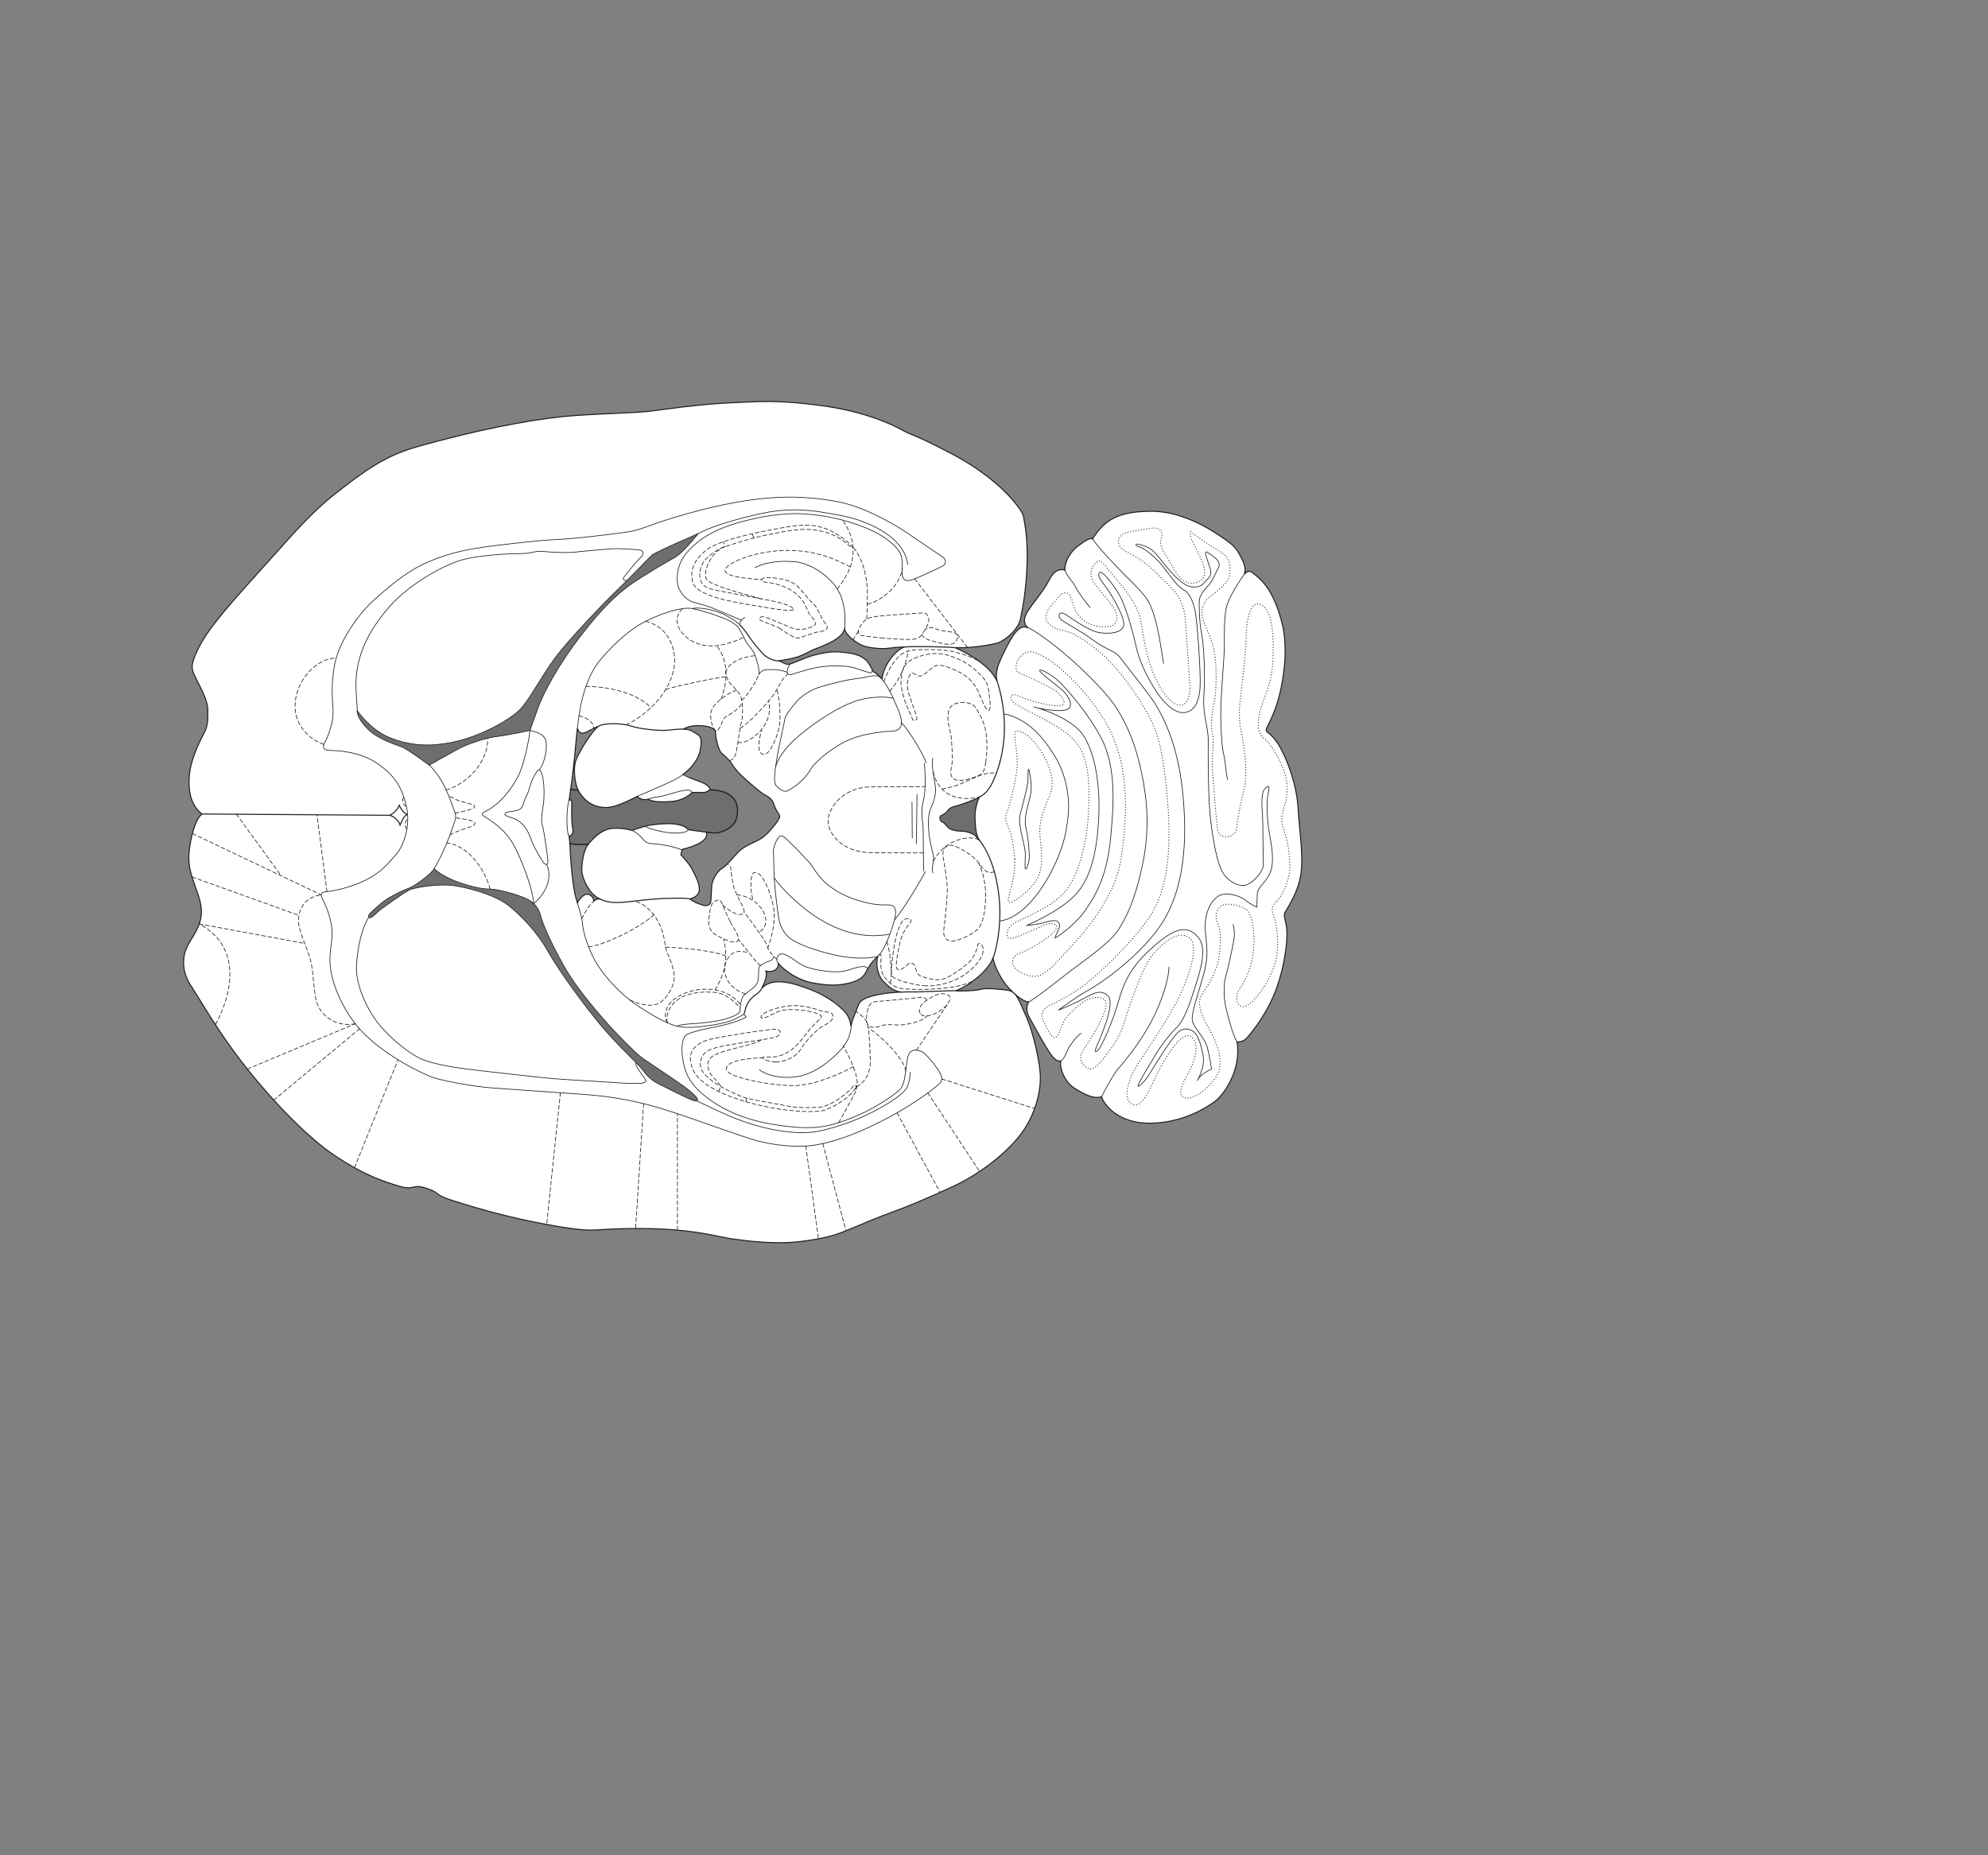 <?xml version="1.0" encoding="UTF-8" standalone="no"?>
<!-- Created with Inkscape (http://www.inkscape.org/) -->

<svg
   version="1.1"
   id="svg2"
   width="1440"
   height="1344"
   viewBox="0 0 1440 1344"
   xmlns="http://www.w3.org/2000/svg"
   xmlns:svg="http://www.w3.org/2000/svg">
  <rect x="0" y="0" width="1440" height="1344" fill="#808080" stroke="none"/>
  <defs
     id="defs6" />
  <g
     id="g8">
    <path
       d="m 137.549,712.897 c 7.853,12.097 19.625,33.112 37.549,56.4 17.924,23.288 45.452,53.203 67.225,67.737 21.773,14.535 35.437,18.814 46.753,22.238 11.317,3.424 9.184,-1.916 19.646,1.508 10.461,3.423 5.336,4.488 18.573,8.767 13.237,4.279 35.656,10.913 59.143,15.626 23.488,4.713 33.524,5.573 36.727,5.788 3.203,0.216 7.047,0.218 12.814,-0.205 5.765,-0.423 31.178,-1.689 53.386,0.247 22.208,1.936 31.816,5.145 40.783,6.432 8.97,1.287 30.321,4.29 49.544,1.953 19.221,-2.337 26.269,-4.895 35.881,-8.947 9.611,-4.051 22.215,-9.382 30.758,-12.366 8.545,-2.984 27.129,-10.661 45.285,-19.192 18.156,-8.53 39.168,-24.487 49.568,-39.688 8.764,-12.808 12.402,-27.52 12.408,-38.218 0.008,-10.677 -5.103,-33.103 -10.22,-44.424 -5.12,-11.322 -6.823,-18.37 -13.657,-19.228 -6.832,-0.859 -15.375,-1.718 -19.218,-0.653 -3.846,1.065 -14.309,1.486 -18.581,1.056 6.622,-1.704 22.645,-12.372 27.35,-23.473 2.131,8.757 6.397,14.739 7.891,17.089 1.494,2.349 11.095,13.674 17.929,14.531 -1.925,2.99 -1.5,7.474 0.208,10.679 1.705,3.204 9.81,17.731 12.583,22.217 2.774,4.487 6.401,10.681 10.457,9.83 -1.068,4.056 2.342,14.95 9.813,19.652 7.471,4.703 14.303,8.124 19.855,6.205 1.065,5.126 11.733,19.654 35.438,19.242 23.703,-0.412 40.367,-11.293 46.562,-15.773 6.198,-4.481 19.448,-22.838 16.043,-43.127 4.059,0.003 5.887,-1.291 8.332,-4.266 2.993,-3.628 14.532,-17.502 20.95,-36.503 6.42,-19.003 7.521,-36.545 6.648,-42.065 -0.746,-4.709 -1.865,-7.59 -1.652,-9.725 0.215,-2.136 8.703,-12.169 11.629,-26.962 2.599,-13.155 -0.52,-30.871 -1.776,-50.933 -1.056,-16.871 -8.765,-37.093 -14.951,-46.28 -4.801,-7.131 -8.111,-7.479 -8.109,-9.187 0,-1.709 5.771,-10.034 9.625,-25.194 3.853,-15.158 6.17,-36.226 1.742,-52.958 -5.539,-20.932 -12.689,-28.824 -18.346,-33.539 -3.842,-3.205 -5.334,-4.914 -8.754,-1.287 1.711,-5.124 -1.275,-10.037 -4.049,-15.164 -2.771,-5.127 -7.04,-7.905 -11.31,-10.899 -4.27,-2.991 -27.108,-19.449 -51.666,-19.464 -24.559,-0.016 -34.385,6.384 -42.936,20.046 -2.002,-1.496 -7.904,3.199 -11.109,5.545 -3.203,2.348 -9.187,9.391 -8.979,17.078 -5.124,-1.711 -8.998,2.405 -11.322,7.041 -2.525,5.043 -5.986,9.606 -9.834,14.729 -3.846,5.123 -7.051,9.178 -7.908,12.807 -0.857,3.63 0.85,6.407 2.772,7.263 -4.055,-1.711 -6.62,-0.431 -10.252,4.266 -3.635,4.694 -11.118,20.064 -12.19,24.336 -1.068,4.269 -1.285,7.686 -0.006,10.89 -3.199,-7.263 -7.894,-11.109 -12.802,-14.955 -4.911,-3.847 -14.303,-8.766 -18.147,-10.263 9.397,0.646 25.414,-1.692 30.967,-3.397 5.553,-1.705 15.168,-9.813 16.668,-17.714 1.5,-7.901 4.285,-21.352 4.724,-41.212 0.44,-19.861 -2.117,-28.617 -2.543,-32.035 -0.425,-3.416 -3.625,-7.262 -7.251,-11.75 -3.629,-4.485 -17.713,-20.084 -45.04,-34.408 -27.326,-14.325 -28.392,-13.044 -35.652,-17.105 -7.256,-4.064 -27.752,-13.686 -59.141,-17.762 -31.388,-4.077 -41.853,-3.018 -65.131,-1.963 -23.277,1.053 -45.488,4.455 -57.234,5.942 -11.746,1.489 -33.529,1.689 -56.806,3.382 -23.278,1.695 -57.237,7.866 -91.836,16.813 -34.601,8.947 -44.212,10.863 -81.815,40.737 -16.218,12.882 -30.129,29.144 -42.443,42.749 -16.24,17.935 -29.236,32.508 -36.409,41.125 -12.609,15.154 -17.312,22.84 -21.161,31.807 -3.85,8.966 -2.356,11.103 0.203,16.657 2.559,5.554 8.533,15.381 8.741,22.642 0.209,7.259 0.206,12.171 -2.786,17.722 -2.994,5.55 -10.05,19.212 -10.699,32.238 -0.648,13.027 2.977,21.358 9.38,26.06 -6.195,4.481 -9.625,23.911 -9.629,31.813 -0.005,7.9 2.34,14.095 6.603,26.271 3.065,8.75 3.128,14.082 1.483,19.86 -3.184,11.169 -10.855,16.023 -11.762,27.327 -0.586,7.273 1.699,13.668 4.473,17.941 m 515.455,5.774 c -5.269,0.247 -11.562,0.792 -15.543,1.586 -6.408,1.277 -14.095,2.98 -15.808,8.105 -1.711,5.124 -4.705,10.675 -5.135,15.158 -1.277,-6.193 -2.09,-8.309 -6.826,-12.817 -4.481,-4.273 -12.166,-9.831 -22.84,-13.895 -10.674,-4.064 -27.115,-9.84 -35.234,-0.662 3.207,-5.764 4.49,-11.529 2.783,-12.812 3.844,1.284 9.611,0.007 9.4,-5.333 5.121,5.769 14.94,12.396 25.19,14.11 10.25,1.715 16.013,2.146 24.343,0.443 7.276,-1.484 11.748,-3.837 13.887,-8.319 2.137,-4.485 5.772,-9.18 8.549,-11.1 -1.711,5.551 0.205,13.668 3.832,17.513 3.629,3.847 8.063,7.806 13.402,8.023 z m 2.338,-249.963 c -4.484,0.851 -14.527,10.455 -16.457,22.838 -2.135,-1.922 -4.695,-4.272 -6.189,-4.915 -1.281,-1.922 -2.973,-6.169 -5.121,-8.118 -2.348,-2.137 -5.336,-4.487 -13.449,-5.559 -8.114,-1.075 -13.127,-1.323 -24.559,1.692 -7.463,1.964 -16.875,7.036 -19.225,6.607 -2.347,-0.428 -5.976,-2.565 -5.976,-2.565 0,0 7.474,-1.064 12.599,-2.556 5.127,-1.491 10.895,-5.118 12.817,-5.756 1.922,-0.641 10.681,-4.051 14.312,-6.398 3.631,-2.347 6.408,-4.267 7.694,-8.324 1.164,5.086 9.388,10.682 13.445,12.18 4.057,1.498 13.238,2.571 19.006,1.721 5.765,-0.849 11.103,-0.847 11.103,-0.847 z m -221.695,57.336 c -4.835,3.403 -14.247,18.702 -16.462,24.73 -2.353,6.406 -0.439,17.938 1.481,21.57 -2.135,-0.002 -5.338,-0.429 -5.338,-0.429 0.856,-4.485 2.36,-19.006 3.005,-24.77 0.417,-3.742 0.928,-11.171 1.906,-19.594 1.093,3.791 3.442,4.221 6.219,2.941 2.776,-1.281 7.263,-3.839 9.189,-4.448 z m 1.127,125.316 c -1.536,-0.469 -3.145,0.165 -4.66,1.379 -0.189,-2.801 -2.201,-4.547 -4.426,-4.918 -2.643,-0.44 -6.15,3.469 -7.453,6.241 -0.374,-1.199 -0.741,-2.451 -1.113,-3.773 -2.344,-8.331 -4.039,-28.619 -4.246,-39.082 2.989,0.428 10.036,0.86 13.24,0.221 -3.207,4.91 -4.278,10.461 -4.71,17.508 -0.431,7.047 5.116,16.02 8.103,18.797 1.494,1.39 3.202,2.619 5.265,3.627 z m 76.711,-48.594 c 2.033,0.263 3.873,0.459 5.394,0.605 4.483,0.429 13.668,-2.982 16.021,-8.959 2.353,-5.979 1.932,-13.88 -3.832,-18.156 -5.763,-4.274 -14.946,-4.066 -14.946,-4.066 0.642,-2.135 -3.414,-4.486 -5.549,-5.342 -2.135,-0.855 -14.304,-5.348 -14.278,-5.447 5.435,-4.061 11.565,-10.304 13.012,-18.471 1.929,-10.89 -1.275,-10.038 -5.544,-13.03 -1.664,-1.167 -4.044,-1.619 -6.631,-1.712 4.712,-3.2 15.26,-3.614 21.878,-0.192 0,0 0.365,0.597 0.631,0.894 0.267,0.297 0.579,0.439 0.579,0.439 -0.004,6.406 2.54,13.824 3.821,15.532 1.279,1.709 5.976,4.915 8.109,8.547 2.133,3.632 5.334,7.05 9.39,10.684 4.053,3.631 11.524,10.256 14.513,11.753 2.989,1.497 5.763,3.634 6.616,7.052 0.852,3.418 3.413,6.195 4.052,8.331 0.64,2.136 -7.909,12.38 -12.395,15.581 -4.487,3.2 -12.389,5.331 -17.091,10.026 -4.7,4.695 -8.761,10.245 -12.393,12.378 -3.632,2.134 -7.053,8.751 -7.269,12.382 -0.216,3.63 -0.431,7.901 -0.647,11.104 -0.216,3.203 -3.206,3.628 -5.127,3.2 -1.923,-0.429 -7.9,-2.568 -10.034,-4.705 2.99,-0.852 6.835,-2.344 6.838,-7.256 0.003,-4.912 -4.05,-11.534 -5.544,-14.738 -1.493,-3.204 -7.894,-10.042 -7.894,-10.042 l 1.07,-3.843 c 0,0 20.877,-4.568 17.25,-12.549"
       style="fill:#ffffff;fill-opacity:1;fill-rule:nonzero;stroke:none;stroke-width:0.1"
       id="path892" />
    <path
       d="m 137.549,712.897 c 7.853,12.097 19.625,33.112 37.549,56.4 17.924,23.288 45.452,53.203 67.225,67.737 21.773,14.535 35.437,18.814 46.753,22.238 11.317,3.424 9.184,-1.916 19.646,1.508 10.461,3.423 5.336,4.488 18.573,8.767 13.237,4.279 35.656,10.913 59.143,15.626 23.488,4.713 33.524,5.573 36.727,5.788 3.203,0.216 7.047,0.218 12.814,-0.205 5.765,-0.423 31.178,-1.689 53.386,0.247 22.208,1.936 31.816,5.145 40.783,6.432 8.97,1.287 30.321,4.29 49.544,1.953 19.221,-2.337 26.269,-4.895 35.881,-8.947 9.611,-4.051 22.215,-9.382 30.758,-12.366 8.545,-2.984 27.129,-10.661 45.285,-19.192 18.156,-8.53 39.168,-24.487 49.568,-39.688 8.764,-12.808 12.402,-27.52 12.408,-38.218 0.008,-10.677 -5.103,-33.103 -10.22,-44.424 -5.12,-11.322 -6.823,-18.37 -13.657,-19.228 -6.832,-0.859 -15.375,-1.718 -19.218,-0.653 -3.846,1.065 -14.309,1.486 -18.581,1.056 6.622,-1.704 22.645,-12.372 27.35,-23.473 2.131,8.757 6.397,14.739 7.891,17.089 1.494,2.349 11.095,13.674 17.929,14.531 -1.925,2.99 -1.5,7.474 0.208,10.679 1.705,3.204 9.81,17.731 12.583,22.217 2.774,4.487 6.401,10.681 10.457,9.83 -1.068,4.056 2.342,14.95 9.813,19.652 7.471,4.703 14.303,8.124 19.855,6.205 1.065,5.126 11.733,19.654 35.438,19.242 23.703,-0.412 40.367,-11.293 46.562,-15.773 6.198,-4.481 19.448,-22.838 16.043,-43.127 4.059,0.003 5.887,-1.291 8.332,-4.266 2.993,-3.628 14.532,-17.502 20.95,-36.503 6.42,-19.003 7.521,-36.545 6.648,-42.065 -0.746,-4.709 -1.865,-7.59 -1.652,-9.725 0.215,-2.136 8.703,-12.169 11.629,-26.962 2.599,-13.155 -0.52,-30.871 -1.776,-50.933 -1.056,-16.871 -8.765,-37.093 -14.951,-46.28 -4.801,-7.131 -8.111,-7.479 -8.109,-9.187 0,-1.709 5.771,-10.034 9.625,-25.194 3.853,-15.158 6.17,-36.226 1.742,-52.958 -5.539,-20.932 -12.689,-28.824 -18.346,-33.539 -3.842,-3.205 -5.334,-4.914 -8.754,-1.287 1.711,-5.124 -1.275,-10.037 -4.049,-15.164 -2.771,-5.127 -7.04,-7.905 -11.31,-10.899 -4.27,-2.991 -27.108,-19.449 -51.666,-19.464 -24.559,-0.016 -34.385,6.384 -42.936,20.046 -2.002,-1.496 -7.904,3.199 -11.109,5.545 -3.203,2.348 -9.187,9.391 -8.979,17.078 -5.124,-1.711 -8.998,2.405 -11.322,7.041 -2.525,5.043 -5.986,9.606 -9.834,14.729 -3.846,5.123 -7.051,9.178 -7.908,12.807 -0.857,3.63 0.85,6.407 2.772,7.263 -4.055,-1.711 -6.62,-0.431 -10.252,4.266 -3.635,4.694 -11.118,20.064 -12.19,24.336 -1.068,4.269 -1.285,7.686 -0.006,10.89 -3.199,-7.263 -7.894,-11.109 -12.802,-14.955 -4.911,-3.847 -14.303,-8.766 -18.147,-10.263 9.397,0.646 25.414,-1.692 30.967,-3.397 5.553,-1.705 15.168,-9.813 16.668,-17.714 1.5,-7.901 4.285,-21.352 4.724,-41.212 0.44,-19.861 -2.117,-28.617 -2.543,-32.035 -0.425,-3.416 -3.625,-7.262 -7.251,-11.75 -3.629,-4.485 -17.713,-20.084 -45.04,-34.408 -27.326,-14.325 -28.392,-13.044 -35.652,-17.105 -7.256,-4.064 -27.752,-13.686 -59.141,-17.762 -31.388,-4.077 -41.853,-3.018 -65.131,-1.963 -23.277,1.053 -45.488,4.455 -57.234,5.942 -11.746,1.489 -33.529,1.689 -56.806,3.382 -23.278,1.695 -57.237,7.866 -91.836,16.813 -34.601,8.947 -44.212,10.863 -81.815,40.737 -16.218,12.882 -30.129,29.144 -42.443,42.749 -16.24,17.935 -29.236,32.508 -36.409,41.125 -12.609,15.154 -17.312,22.84 -21.161,31.807 -3.85,8.966 -2.356,11.103 0.203,16.657 2.559,5.554 8.533,15.381 8.741,22.642 0.209,7.259 0.206,12.171 -2.786,17.722 -2.994,5.55 -10.05,19.212 -10.699,32.238 -0.648,13.027 2.977,21.358 9.38,26.06 -6.195,4.481 -9.625,23.911 -9.629,31.813 -0.005,7.9 2.34,14.095 6.603,26.271 3.065,8.75 3.128,14.082 1.483,19.86 -3.184,11.169 -10.855,16.023 -11.762,27.327 -0.586,7.273 1.699,13.668 4.473,17.941 m 515.455,5.774 c -5.269,0.247 -11.562,0.792 -15.543,1.586 -6.408,1.277 -14.095,2.98 -15.808,8.105 -1.711,5.124 -4.705,10.675 -5.135,15.158 -1.277,-6.193 -2.09,-8.309 -6.826,-12.817 -4.481,-4.273 -12.166,-9.831 -22.84,-13.895 -10.674,-4.064 -27.115,-9.84 -35.234,-0.662 3.207,-5.764 4.49,-11.529 2.783,-12.812 3.844,1.284 9.611,0.007 9.4,-5.333 5.121,5.769 14.94,12.396 25.19,14.11 10.25,1.715 16.013,2.146 24.343,0.443 7.276,-1.484 11.748,-3.837 13.887,-8.319 2.137,-4.485 5.772,-9.18 8.549,-11.1 -1.711,5.551 0.205,13.668 3.832,17.513 3.629,3.847 8.063,7.806 13.402,8.023 z m 2.338,-249.963 c -4.484,0.851 -14.527,10.455 -16.457,22.838 -2.135,-1.922 -4.695,-4.272 -6.189,-4.915 -1.281,-1.922 -2.973,-6.169 -5.121,-8.118 -2.348,-2.137 -5.336,-4.487 -13.449,-5.559 -8.114,-1.075 -13.127,-1.323 -24.559,1.692 -7.463,1.964 -16.875,7.036 -19.225,6.607 -2.347,-0.428 -5.976,-2.565 -5.976,-2.565 0,0 7.474,-1.064 12.599,-2.556 5.127,-1.491 10.895,-5.118 12.817,-5.756 1.922,-0.641 10.681,-4.051 14.312,-6.398 3.631,-2.347 6.408,-4.267 7.694,-8.324 1.164,5.086 9.388,10.682 13.445,12.18 4.057,1.498 13.238,2.571 19.006,1.721 5.765,-0.849 11.103,-0.847 11.103,-0.847 z m -221.695,57.336 c -4.835,3.403 -14.247,18.702 -16.462,24.73 -2.353,6.406 -0.439,17.938 1.481,21.57 -2.135,-0.002 -5.338,-0.429 -5.338,-0.429 0.856,-4.485 2.36,-19.006 3.005,-24.77 0.417,-3.742 0.928,-11.171 1.906,-19.594 1.093,3.791 3.442,4.221 6.219,2.941 2.776,-1.281 7.263,-3.839 9.189,-4.448 z m 1.127,125.316 c -1.536,-0.469 -3.145,0.165 -4.66,1.379 -0.189,-2.801 -2.201,-4.547 -4.426,-4.918 -2.643,-0.44 -6.15,3.469 -7.453,6.241 -0.374,-1.199 -0.741,-2.451 -1.113,-3.773 -2.344,-8.331 -4.039,-28.619 -4.246,-39.082 2.989,0.428 10.036,0.86 13.24,0.221 -3.207,4.91 -4.278,10.461 -4.71,17.508 -0.431,7.047 5.116,16.02 8.103,18.797 1.494,1.39 3.202,2.619 5.265,3.627 z m 76.711,-48.594 c 2.033,0.263 3.873,0.459 5.394,0.605 4.483,0.429 13.668,-2.982 16.021,-8.959 2.353,-5.979 1.932,-13.88 -3.832,-18.156 -5.763,-4.274 -14.946,-4.066 -14.946,-4.066 0.642,-2.135 -3.414,-4.486 -5.549,-5.342 -2.135,-0.855 -14.304,-5.348 -14.278,-5.447 5.435,-4.061 11.565,-10.304 13.012,-18.471 1.929,-10.89 -1.275,-10.038 -5.544,-13.03 -1.664,-1.167 -4.044,-1.619 -6.631,-1.712 4.712,-3.2 15.26,-3.614 21.878,-0.192 0,0 0.365,0.597 0.631,0.894 0.267,0.297 0.579,0.439 0.579,0.439 -0.004,6.406 2.54,13.824 3.821,15.532 1.279,1.709 5.976,4.915 8.109,8.547 2.133,3.632 5.334,7.05 9.39,10.684 4.053,3.631 11.524,10.256 14.513,11.753 2.989,1.497 5.763,3.634 6.616,7.052 0.852,3.418 3.413,6.195 4.052,8.331 0.64,2.136 -7.909,12.38 -12.395,15.581 -4.487,3.2 -12.389,5.331 -17.091,10.026 -4.7,4.695 -8.761,10.245 -12.393,12.378 -3.632,2.134 -7.053,8.751 -7.269,12.382 -0.216,3.63 -0.431,7.901 -0.647,11.104 -0.216,3.203 -3.206,3.628 -5.127,3.2 -1.923,-0.429 -7.9,-2.568 -10.034,-4.705 2.99,-0.852 6.835,-2.344 6.838,-7.256 0.003,-4.912 -4.05,-11.534 -5.544,-14.738 -1.493,-3.204 -7.894,-10.042 -7.894,-10.042 l 1.07,-3.843 c 0,0 20.877,-4.568 17.25,-12.549 z"
       style="fill:none;stroke:#231f20;stroke-width:0.75;stroke-linecap:butt;stroke-linejoin:miter;stroke-miterlimit:4;stroke-dasharray:none;stroke-opacity:1"
       id="path894" />
    <path
       d="m 561.753,555.35 c 3.209,-8.968 9.194,-16.437 22.012,-26.467 12.819,-10.028 28.2,-18.987 38.453,-21.758 10.251,-2.769 20.674,-2.507 24.731,-1.224"
       style="fill:none;stroke:#231f20;stroke-width:0.5;stroke-linecap:butt;stroke-linejoin:miter;stroke-miterlimit:4;stroke-dasharray:none;stroke-opacity:1"
       id="path896" />
    <path
       d="m 640.568,529.987 c -8.709,1.242 -21.141,2.335 -33.746,10.228 -12.604,7.895 -18.374,14.724 -19.871,17.5 -1.496,2.775 -6.198,8.538 -11.325,11.951 -5.127,3.413 -6.837,5.762 -12.813,0.206 -3.542,-3.291 -0.846,-14.309 0.013,-20.715 0.857,-6.406 5.354,-25.835 5.783,-28.612 0.429,-2.775 4.917,-8.111 7.695,-11.526 2.778,-3.415 8.347,-7.655 13.459,-9.814 5.554,-2.346 17.514,-5.115 22.213,-6.179 4.699,-1.066 11.318,-1.703 14.524,-2.34 3.203,-0.641 7.902,-2.131 10.463,-0.422 2.562,1.711 7.042,8.547 10.24,16.024 3.199,7.475 7.405,15.453 5.113,20.289 -1.924,4.056 -8.758,2.985 -11.748,3.41 z"
       style="fill:none;stroke:#231f20;stroke-width:0.5;stroke-linecap:butt;stroke-linejoin:miter;stroke-miterlimit:4;stroke-dasharray:none;stroke-opacity:1"
       id="path898" />
    <path
       d="m 453.996,420.534 c -1.068,-10e-4 -3.63,-0.43 -2.133,-2.352 1.495,-1.92 8.641,-10.991 11.967,-14.086 3.205,-2.988 2.566,-5.337 -1.492,-5.765 -4.056,-0.432 -14.307,-1.291 -21.14,-0.656 -6.834,0.638 -19.861,1.697 -24.987,2.333 -5.126,0.639 -17.064,0.043 -21.568,-0.439 -5.979,-0.645 -9.397,0.847 -13.241,1.272 -3.844,0.425 -12.172,-0.221 -29.043,1.691 -16.872,1.911 -20.717,3.83 -28.193,7.029 -7.476,3.198 -29.693,14.717 -44.439,32.647 -14.746,17.927 -19.199,31.525 -21.168,43.548 -1.715,10.464 0.199,22.85 0.195,29.043"
       style="fill:none;stroke:#231f20;stroke-width:0.5;stroke-linecap:butt;stroke-linejoin:miter;stroke-miterlimit:4;stroke-dasharray:none;stroke-opacity:1"
       id="path900" />
    <path
       d="m 505.91,386.397 c 7.262,-3.624 18.37,-8.103 42.078,-13.64 23.707,-5.538 38.867,-3.606 61.074,0.679 22.205,4.285 46.543,16.899 48.453,35.693"
       style="fill:none;stroke:#231f20;stroke-width:0.5;stroke-linecap:butt;stroke-linejoin:miter;stroke-miterlimit:4;stroke-dasharray:none;stroke-opacity:1"
       id="path902" />
    <path
       d="m 505.91,386.397 c -3.42,4.269 -12.182,14.729 -16.881,17.288 -4.7,2.56 -25.849,14.933 -33.54,20.694 -7.692,5.76 -18.161,14.51 -35.045,36.495 -16.884,21.984 -27.287,42.152 -30.998,52.726 -2.994,8.541 -5.562,15.585 -5.562,15.585 0,0 -18.367,3.833 -24.775,4.47 -6.406,0.637 -20.504,5.325 -26.484,8.525 -5.982,3.199 -21.79,12.158 -21.79,12.158 0,0 -15.702,-11.787 -19.852,-13.252 -7.259,-2.566 -17.08,-6.204 -23.056,-11.544 -5.975,-5.344 -9.602,-11.54 -9.173,-14.743 4.481,6.41 12.377,14.316 21.343,18.593 8.967,4.276 21.137,6.847 32.883,6.212 11.746,-0.633 23.492,-3.4 35.027,-8.305 11.535,-4.905 21.789,-10.878 28.199,-16.853 6.41,-5.975 15.604,-23.908 25.649,-37.569 10.045,-13.661 36.116,-40.764 46.372,-50.582 10.256,-9.817 22.223,-22.623 23.933,-24.116 1.708,-1.493 14.952,-7.465 18.797,-9.171 3.845,-1.705 7.69,-3.198 14.953,-6.611"
       style="fill:#706d6e;fill-opacity:1;fill-rule:nonzero;stroke:none;stroke-width:0.1"
       id="path904" />
    <path
       d="m 505.91,386.397 c -3.42,4.269 -12.182,14.729 -16.881,17.288 -4.7,2.56 -25.849,14.933 -33.54,20.694 -7.692,5.76 -18.161,14.51 -35.045,36.495 -16.884,21.984 -27.287,42.152 -30.998,52.726 -2.994,8.541 -5.562,15.585 -5.562,15.585 0,0 -18.367,3.833 -24.775,4.47 -6.406,0.637 -20.504,5.325 -26.484,8.525 -5.982,3.199 -21.79,12.158 -21.79,12.158 0,0 -15.702,-11.787 -19.852,-13.252 -7.259,-2.566 -17.08,-6.204 -23.056,-11.544 -5.975,-5.344 -9.602,-11.54 -9.173,-14.743 4.481,6.41 12.377,14.316 21.343,18.593 8.967,4.276 21.137,6.847 32.883,6.212 11.746,-0.633 23.492,-3.4 35.027,-8.305 11.535,-4.905 21.789,-10.878 28.199,-16.853 6.41,-5.975 15.604,-23.908 25.649,-37.569 10.045,-13.661 36.116,-40.764 46.372,-50.582 10.256,-9.817 22.223,-22.623 23.933,-24.116 1.708,-1.493 14.952,-7.465 18.797,-9.171 3.845,-1.705 7.69,-3.198 14.953,-6.611 z"
       style="fill:none;stroke:#231f20;stroke-width:0.5;stroke-linecap:butt;stroke-linejoin:miter;stroke-miterlimit:4;stroke-dasharray:none;stroke-opacity:1"
       id="path906" />
    <path
       d="m 418.212,527.602 c 0.515,-4.529 1.158,-9.335 1.985,-13.982 2.357,-13.239 7.064,-26.049 13.475,-34.161 6.412,-8.109 19.232,-21.128 30.555,-27.528 11.322,-6.399 28.624,-12.581 37.165,-11.082"
       style="fill:none;stroke:#231f20;stroke-width:0.5;stroke-linecap:butt;stroke-linejoin:miter;stroke-miterlimit:4;stroke-dasharray:none;stroke-opacity:1"
       id="path908" />
    <path
       d="m 490.311,743.441 c 3.204,-1.493 9.397,-1.703 12.814,-1.913 3.417,-0.212 13.668,-1.273 19.221,-2.551 5.553,-1.278 13.669,-4.048 13.671,-6.825 0.002,-2.776 0.647,-9.183 3.211,-11.53 2.564,-2.347 7.178,-4.96 8.974,-7.895 2.351,-3.843 0.22,-11.318 2.357,-13.026 2.138,-1.706 4.806,-2.879 6.302,-3.305 1.494,-0.426 3.631,-1.465 3.42,-3.708"
       style="fill:none;stroke:#231f20;stroke-width:0.5;stroke-linecap:butt;stroke-linejoin:miter;stroke-miterlimit:4;stroke-dasharray:none;stroke-opacity:1"
       id="path910" />
    <path
       d="m 418.216,654.057 c 1.884,6.329 3.449,11.029 3.806,15.881 0.423,5.767 4.686,19.649 11.085,29.477 6.401,9.827 16.644,20.725 27.103,27.992 10.46,7.267 21.774,13.467 27.966,15.392 6.192,1.927 13.452,1.717 21.782,0.655 8.328,-1.063 18.366,-2.765 23.921,-5.964 2.805,-1.619 4.083,-1.924 4.834,-2.81"
       style="fill:none;stroke:#231f20;stroke-width:0.5;stroke-linecap:butt;stroke-linejoin:miter;stroke-miterlimit:4;stroke-dasharray:none;stroke-opacity:1"
       id="path912" />
    <path
       d="m 538.713,734.68 c 0.528,-0.622 0.795,-1.531 1.149,-3.38 0.857,-4.484 4.489,-8.539 6.626,-10.032 2.136,-1.494 4.058,-2.774 5.129,-5.122"
       style="fill:none;stroke:#231f20;stroke-width:0.75;stroke-linecap:butt;stroke-linejoin:miter;stroke-miterlimit:4;stroke-dasharray:none;stroke-opacity:1"
       id="path914" />
    <path
       d="m 704.16,603.914 c -2.562,-1.069 -5.123,-1.818 -8.221,-1.82 -2.383,-0.001 -6.973,-0.578 -9.287,-2.782 -1.361,-1.309 -2.774,-3.525 -4.269,-3.953 -1.495,-0.428 -2.559,-4.059 0.003,-4.911 1.282,-0.213 3.418,-2.135 4.488,-3.629 1.068,-1.493 3.097,-2.347 5.233,-2.773 2.136,-0.424 14.418,-4.796 17.195,-6.503 -2.138,4.911 -3.424,10.784 -3,15.909 0.424,5.126 -0.006,9.823 2.981,15.164 -1.922,-1.923 -2.562,-3.632 -5.123,-4.702"
       style="fill:#706d6e;fill-opacity:1;fill-rule:nonzero;stroke:none;stroke-width:0.1"
       id="path916" />
    <path
       d="m 704.16,603.914 c -2.562,-1.069 -5.123,-1.818 -8.221,-1.82 -2.383,-0.001 -6.973,-0.578 -9.287,-2.782 -1.361,-1.309 -2.774,-3.525 -4.269,-3.953 -1.495,-0.428 -2.559,-4.059 0.003,-4.911 1.282,-0.213 3.418,-2.135 4.488,-3.629 1.068,-1.493 3.097,-2.347 5.233,-2.773 2.136,-0.424 14.418,-4.796 17.195,-6.503 -2.138,4.911 -3.424,10.784 -3,15.909 0.424,5.126 -0.006,9.823 2.981,15.164 -1.922,-1.923 -2.562,-3.632 -5.123,-4.702 z"
       style="fill:none;stroke:#231f20;stroke-width:0.75;stroke-linecap:butt;stroke-linejoin:miter;stroke-miterlimit:4;stroke-dasharray:none;stroke-opacity:1"
       id="path918" />
    <path
       d="m 719.265,694.255 c 2.567,-6.832 5.994,-22.419 4.724,-40.571 -1.27,-18.152 -6.704,-36.308 -15.88,-46.564"
       style="fill:none;stroke:#231f20;stroke-width:0.75;stroke-linecap:butt;stroke-linejoin:miter;stroke-miterlimit:4;stroke-dasharray:none;stroke-opacity:1"
       id="path920" />
    <path
       d="m 647.812,666.448 c 7.051,-7.896 18.528,-27.749 22.59,-35.22"
       style="fill:none;stroke:#231f20;stroke-width:0.5;stroke-linecap:butt;stroke-linejoin:miter;stroke-miterlimit:4;stroke-dasharray:none;stroke-opacity:1"
       id="path922" />
    <path
       d="m 560.771,635.777 c 5.119,7.905 19.284,21.66 32.092,29.57 12.808,7.909 30.741,15.395 51.672,11.351"
       style="fill:none;stroke:#231f20;stroke-width:0.5;stroke-linecap:butt;stroke-linejoin:miter;stroke-miterlimit:4;stroke-dasharray:none;stroke-opacity:1"
       id="path924" />
    <path
       d="m 635.556,692.921 c -5.34,1.492 -17.726,1.911 -30.965,-1.087 -13.238,-2.998 -29.037,-8.346 -33.945,-13.475 -4.908,-5.128 -6.188,-9.827 -7.037,-16.02 -0.851,-6.193 -2.338,-18.366 -2.76,-25.628 -0.424,-7.26 -0.416,-18.151 -0.629,-21.141 0.644,-3.631 3.424,-10.889 5.987,-10.033 2.562,0.855 4.055,2.991 7.256,5.984 3.203,2.991 10.245,10.47 12.806,13.248 2.561,2.777 5.759,10.253 13.656,16.451 7.898,6.198 16.224,9.833 26.473,12.403 10.248,2.569 14.52,1.717 17.723,1.933 3.203,0.215 5.55,1.925 4.265,8.758 -1.285,6.833 -7.916,25.407 -12.83,28.607 z"
       style="fill:none;stroke:#231f20;stroke-width:0.5;stroke-linecap:butt;stroke-linejoin:miter;stroke-miterlimit:4;stroke-dasharray:none;stroke-opacity:1"
       id="path926" />
    <path
       d="m 691.916,717.728 c -4.27,-0.215 -26.694,1.051 -31.178,0.835 -1.696,-0.082 -4.526,-0.042 -7.734,0.108"
       style="fill:none;stroke:#231f20;stroke-width:0.75;stroke-linecap:butt;stroke-linejoin:miter;stroke-miterlimit:4;stroke-dasharray:none;stroke-opacity:1"
       id="path928" />
    <path
       d="m 504.585,797.478 c 5.123,2.352 18.786,8.981 24.551,11.334 5.764,2.352 20.069,7.914 35.229,10.272 15.16,2.359 23.703,1.723 33.1,-0.62 9.398,-2.343 21.573,-6.179 34.816,-13.005 13.245,-6.825 23.287,-13.866 24.998,-18.349 1.711,-4.484 2.14,-8.327 1.928,-10.463"
       style="fill:none;stroke:#231f20;stroke-width:0.5;stroke-linecap:butt;stroke-linejoin:miter;stroke-miterlimit:4;stroke-dasharray:none;stroke-opacity:1"
       id="path930" />
    <path
       d="m 434.774,651.36 c 2.028,0.989 4.342,1.719 7.118,2.148 5.551,0.857 15.589,-0.418 20.287,-1.056 4.699,-0.637 17.94,-1.697 21.783,-1.695 3.845,0.003 11.746,-0.419 15.803,0.437"
       style="fill:none;stroke:#231f20;stroke-width:0.75;stroke-linecap:butt;stroke-linejoin:miter;stroke-miterlimit:4;stroke-dasharray:none;stroke-opacity:1"
       id="path932" />
    <path
       d="m 494.295,561.401 c -1.802,1.319 -3.498,2.285 -4.94,3.086 -5.767,3.199 -27.769,12.369 -27.769,12.369"
       style="fill:none;stroke:#231f20;stroke-width:0.5;stroke-linecap:butt;stroke-linejoin:miter;stroke-miterlimit:4;stroke-dasharray:none;stroke-opacity:1"
       id="path934" />
    <path
       d="m 433.65,526.074 c 0.302,-0.21 0.585,-0.374 0.848,-0.488 4.485,-1.918 16.871,-1.697 22.849,0.442 5.978,2.138 20.498,3.43 25.838,3.006 3.257,-0.258 7.866,-0.992 11.935,-0.846"
       style="fill:none;stroke:#231f20;stroke-width:0.75;stroke-linecap:butt;stroke-linejoin:miter;stroke-miterlimit:4;stroke-dasharray:none;stroke-opacity:1"
       id="path936" />
    <path
       d="m 469.486,578.997 c 2.563,-1.494 8.543,-1.704 11.32,-2.557 2.777,-0.852 11.106,-3.195 13.456,-3.622 2.349,-0.424 6.193,-1.276 7.046,1.286"
       style="fill:none;stroke:#231f20;stroke-width:0.5;stroke-linecap:butt;stroke-linejoin:miter;stroke-miterlimit:4;stroke-dasharray:none;stroke-opacity:1"
       id="path938" />
    <path
       d="m 467.125,598.653 c 4.056,2.138 12.81,4.054 16.44,4.483 3.63,0.429 13.666,1.076 14.95,-2.126"
       style="fill:none;stroke:#231f20;stroke-width:0.5;stroke-linecap:butt;stroke-linejoin:miter;stroke-miterlimit:4;stroke-dasharray:none;stroke-opacity:1"
       id="path940" />
    <path
       d="m 457.727,601.624 c 2.562,0.643 6.83,4.704 8.111,6.412 1.28,1.71 3.415,3.206 7.472,3.208 4.058,0.003 17.295,2.36 20.711,4.711"
       style="fill:none;stroke:#231f20;stroke-width:0.5;stroke-linecap:butt;stroke-linejoin:miter;stroke-miterlimit:4;stroke-dasharray:none;stroke-opacity:1"
       id="path942" />
    <path
       d="m 412.239,605.653 c -1.175,-0.534 -1.49,-7.474 -1.595,-10.891 -0.105,-3.417 0.435,-12.707 1.611,-15.054"
       style="fill:none;stroke:#231f20;stroke-width:0.5;stroke-linecap:butt;stroke-linejoin:miter;stroke-miterlimit:4;stroke-dasharray:none;stroke-opacity:1"
       id="path944" />
    <path
       d="m 412.876,611.207 c 2.989,0.428 10.036,0.86 13.24,0.221 3.205,-3.414 9.188,-10.672 17.304,-11.307 8.115,-0.636 14.307,1.503 14.307,1.503 0,0 8.757,-3.197 13.029,-3.835 4.271,-0.638 22.424,-3.402 27.759,3.221 6.619,1.072 13.879,1.93 18.364,2.361 4.483,0.429 13.668,-2.982 16.021,-8.959 2.353,-5.979 1.932,-13.88 -3.832,-18.156 -5.763,-4.274 -14.946,-4.066 -14.946,-4.066 0,0 -2.35,2.135 -5.554,1.919 -3.203,-0.216 -7.26,-0.005 -7.26,-0.005 0,0 -5.129,5.977 -16.02,6.61 -10.892,0.634 -13.667,-0.649 -15.802,-1.717 -2.563,0.637 -5.766,0.209 -7.9,-2.141 -6.622,3.412 -16.449,8.531 -23.709,8.1 -7.26,-0.432 -13.665,-3.211 -19.211,-12.612 -2.135,-0.002 -5.338,-0.429 -5.338,-0.429 l -1.073,7.9 c 0,0 2.029,-1.494 1.921,1.709 -0.13,3.85 -0.223,15.162 0.629,18.366 0.852,3.204 -0.858,6.086 -2.566,5.657 0.211,2.136 0.424,4.805 0.637,5.66"
       style="fill:#706d6e;fill-opacity:1;fill-rule:nonzero;stroke:none;stroke-width:0.1"
       id="path946" />
    <path
       d="m 412.876,611.207 c 2.989,0.428 10.036,0.86 13.24,0.221 3.205,-3.414 9.188,-10.672 17.304,-11.307 8.115,-0.636 14.307,1.503 14.307,1.503 0,0 8.757,-3.197 13.029,-3.835 4.271,-0.638 22.424,-3.402 27.759,3.221 6.619,1.072 13.879,1.93 18.364,2.361 4.483,0.429 13.668,-2.982 16.021,-8.959 2.353,-5.979 1.932,-13.88 -3.832,-18.156 -5.763,-4.274 -14.946,-4.066 -14.946,-4.066 0,0 -2.35,2.135 -5.554,1.919 -3.203,-0.216 -7.26,-0.005 -7.26,-0.005 0,0 -5.129,5.977 -16.02,6.61 -10.892,0.634 -13.667,-0.649 -15.802,-1.717 -2.563,0.637 -5.766,0.209 -7.9,-2.141 -6.622,3.412 -16.449,8.531 -23.709,8.1 -7.26,-0.432 -13.665,-3.211 -19.211,-12.612 -2.135,-0.002 -5.338,-0.429 -5.338,-0.429 l -1.073,7.9 c 0,0 2.029,-1.494 1.921,1.709 -0.13,3.85 -0.223,15.162 0.629,18.366 0.852,3.204 -0.858,6.086 -2.566,5.657 0.211,2.136 0.424,4.805 0.637,5.66 z"
       style="fill:none;stroke:#231f20;stroke-width:0.75;stroke-linecap:butt;stroke-linejoin:miter;stroke-miterlimit:4;stroke-dasharray:none;stroke-opacity:1"
       id="path948" />
    <path
       d="m 267.202,664.502 c -4.488,6.19 -8.555,21.777 -8.991,35.871 -0.436,14.094 8.308,32.678 17.911,43.575 9.603,10.897 22.409,20.728 30.308,23.723 7.901,2.995 19.43,5.137 30.748,6.639 11.317,1.502 57.866,6.656 63.42,7.087 5.551,0.431 23.061,1.509 30.535,1.941 7.474,0.432 21.354,1.508 26.693,1.512 5.339,0.003 12.172,0.435 9.185,-3.624 -2.988,-4.06 -7.255,-9.536 -6.399,-11.457"
       style="fill:none;stroke:#231f20;stroke-width:0.5;stroke-linecap:butt;stroke-linejoin:miter;stroke-miterlimit:4;stroke-dasharray:none;stroke-opacity:1"
       id="path950" />
    <path
       d="m 505.226,797.051 c 1.068,-1.494 -5.762,-7.05 -9.817,-10.042 -4.055,-2.993 -24.762,-16.886 -29.244,-19.878 -4.483,-2.993 -12.592,-11.326 -18.994,-17.951 -6.402,-6.623 -27.53,-29.7 -38.195,-48.499 -10.666,-18.799 -15.996,-32.043 -17.061,-36.314 -1.065,-4.272 -3.197,-9.825 -10.456,-13.246 -7.259,-3.422 -21.351,-7.061 -26.476,-7.064 -5.125,-0.004 -10.036,-1.074 -14.733,-2.358 -4.697,-1.285 -17.935,-5.137 -25.832,-12.403 -1.624,3.536 -13.674,12.378 -17.732,13.87 -4.059,1.492 -15.808,6.824 -20.936,11.519 -5.127,4.694 -10.042,8.108 -8.548,9.817 1.494,1.709 5.554,-3.413 8.118,-5.334 2.565,-1.919 18.374,-13.441 21.791,-14.72 3.418,-1.279 20.29,-4.899 33.743,-2.542 13.452,2.358 29.252,7.492 37.576,14.117 8.324,6.626 20.275,18.592 28.594,33.332 8.319,14.74 27.309,40.592 39.259,54.693 11.949,14.102 26.249,26.924 29.023,30.769 2.773,3.846 6.188,7.478 11.098,10.044 4.91,2.566 20.068,10.049 22.203,10.905 2.135,0.856 5.557,2.78 6.619,1.285"
       style="fill:#706d6e;fill-opacity:1;fill-rule:nonzero;stroke:none;stroke-width:0.1"
       id="path952" />
    <path
       d="m 505.226,797.051 c 1.068,-1.494 -5.762,-7.05 -9.817,-10.042 -4.055,-2.993 -24.762,-16.886 -29.244,-19.878 -4.483,-2.993 -12.592,-11.326 -18.994,-17.951 -6.402,-6.623 -27.53,-29.7 -38.195,-48.499 -10.666,-18.799 -15.996,-32.043 -17.061,-36.314 -1.065,-4.272 -3.197,-9.825 -10.456,-13.246 -7.259,-3.422 -21.351,-7.061 -26.476,-7.064 -5.125,-0.004 -10.036,-1.074 -14.733,-2.358 -4.697,-1.285 -17.935,-5.137 -25.832,-12.403 -1.624,3.536 -13.674,12.378 -17.732,13.87 -4.059,1.492 -15.808,6.824 -20.936,11.519 -5.127,4.694 -10.042,8.108 -8.548,9.817 1.494,1.709 5.554,-3.413 8.118,-5.334 2.565,-1.919 18.374,-13.441 21.791,-14.72 3.418,-1.279 20.29,-4.899 33.743,-2.542 13.452,2.358 29.252,7.492 37.576,14.117 8.324,6.626 20.275,18.592 28.594,33.332 8.319,14.74 27.309,40.592 39.259,54.693 11.949,14.102 26.249,26.924 29.023,30.769 2.773,3.846 6.188,7.478 11.098,10.044 4.91,2.566 20.068,10.049 22.203,10.905 2.135,0.856 5.557,2.78 6.619,1.285 z"
       style="fill:none;stroke:#231f20;stroke-width:0.5;stroke-linecap:butt;stroke-linejoin:miter;stroke-miterlimit:4;stroke-dasharray:none;stroke-opacity:1"
       id="path954" />
    <path
       d="m 549.872,774.871 c 5.762,4.274 15.157,6.416 25.409,5.354 10.25,-1.062 19.01,-6.394 26.273,-12.583 7.264,-6.188 14.53,-13.658 14.963,-24.122"
       style="fill:none;stroke:#231f20;stroke-width:0.5;stroke-linecap:butt;stroke-linejoin:miter;stroke-miterlimit:4;stroke-dasharray:none;stroke-opacity:1"
       id="path956" />
    <path
       d="m 537.116,449.268 c -2.99,-1.069 -20.136,-8.621 -23.339,-9.691 -3.202,-1.071 -9.42,-2.701 -12.382,-3.639 -4.057,-1.283 -10.033,-7.268 -10.67,-13.46 -0.637,-6.192 0.009,-14.949 8.13,-23.698 8.121,-8.751 17.947,-14.297 30.762,-18.56 12.816,-4.262 33.32,-8.734 49.975,-8.083 16.658,0.651 32.885,4.291 47.616,10.279 14.731,5.989 22.84,13.895 24.973,18.594 2.132,4.7 1.275,11.319 1.272,14.309 -0.002,2.99 1.278,6.408 6.404,4.916 5.126,-1.491 19.225,-8.317 22.643,-10.023 3.418,-1.706 2.779,-5.124 0.218,-6.833 -2.562,-1.711 -19.426,-13.039 -23.695,-16.031 -4.269,-2.993 -29.457,-19.879 -53.585,-24.165 -24.129,-4.286 -46.337,-4.3 -76.237,1.448 -29.902,5.746 -55.072,14.787 -61.727,17.258 -9.185,3.412 -12.601,3.41 -21.998,4.686 -9.397,1.274 -30.967,3.822 -42.072,4.244 -11.105,0.42 -42.285,3.816 -55.953,5.943 -13.669,2.128 -25.843,5.11 -39.513,11.295 -13.672,6.184 -27.346,17.706 -38.243,27.736 -10.898,10.032 -24.598,30.049 -27.363,45.897 -3.43,19.642 -0.658,27.119 -1.09,35.661 -0.433,8.542 -4.282,17.509 -5.779,20.07 -1.496,2.562 -2.566,5.978 3.413,6.195 5.979,0.218 21.568,0.654 34.375,9.418 12.808,8.763 18.354,17.736 21.335,32.259 2.981,14.523 -3.221,29.041 -7.709,33.736 -4.488,4.696 -11.106,15.395 -31.192,22.403 -11.36,3.964 -20.29,4.685 -20.29,4.685 0,0 -4.484,-0.002 -1.925,4.911 2.56,4.913 6.824,14.525 7.032,24.135 0.207,9.61 -2.571,14.733 -1.084,26.48 1.487,11.746 9.588,34.387 28.156,50.841 18.569,16.455 41.206,26.487 46.536,28.218 7.259,2.354 28.398,6.424 43.346,7.502 14.948,1.077 49.542,3.447 64.275,4.524 14.734,1.077 32.671,3.011 55.73,9.858 23.058,6.849 59.568,20.966 71.523,23.963 11.958,2.996 28.4,5.357 43.562,2.589 15.164,-2.766 31.399,-9.376 49.555,-18.761 18.158,-9.385 34.396,-21.547 38.027,-24.961 3.633,-3.415 1.5,-6.406 0.647,-8.328 -0.853,-1.922 -9.174,-13.673 -13.443,-15.384 -4.271,-1.711 -8.329,-1.714 -9.827,4.265 -1.5,5.979 -1.367,19.319 -5.78,23.486 -3.847,3.628 -17.733,13.443 -32.899,19.627 -15.166,6.183 -25.418,9.166 -45.276,7.232 -19.86,-1.935 -37.154,-6.217 -52.097,-14.982 -14.943,-8.764 -22.839,-17.738 -25.609,-27.99 -2.769,-10.252 -2.762,-21.784 2.151,-24.13 4.913,-2.346 16.66,-4.688 21.359,-5.539 4.698,-0.851 18.154,-4.473 21.146,-7.033 l -1.787,-1.96"
       style="fill:none;stroke:#231f20;stroke-width:0.5;stroke-linecap:butt;stroke-linejoin:miter;stroke-miterlimit:4;stroke-dasharray:none;stroke-opacity:1"
       id="path958" />
    <path
       d="m 535.5,452.294 c 0.855,-1.92 1.763,-3.948 4.112,-5.014"
       style="fill:none;stroke:#231f20;stroke-width:0.5;stroke-linecap:butt;stroke-linejoin:miter;stroke-miterlimit:4;stroke-dasharray:none;stroke-opacity:1"
       id="path960" />
    <path
       d="m 570.124,487.02 c -2.988,-1.283 -7.685,-2.141 -11.103,-1.93 -3.416,0.211 -6.619,-0.857 -9.398,3.625 0.81,-4.724 -2.127,-12.386 -3.194,-15.164 -1.065,-2.777 -5.761,-7.478 -6.399,-9.185 -0.64,-1.709 -3.413,-6.837 -4.48,-8.76 -1.066,-1.922 -3.748,-4.232 -8.752,-6.625 -4.363,-2.098 -17.506,-6.631 -25.406,-8.132 3.63,-1.065 15.161,0.224 23.487,4.501 4.736,2.432 7.883,4.381 10.621,6.944"
       style="fill:none;stroke:#231f20;stroke-width:0.5;stroke-linecap:butt;stroke-linejoin:miter;stroke-miterlimit:4;stroke-dasharray:none;stroke-opacity:1"
       id="path962" />
    <path
       d="m 535.5,452.294 c 2.073,1.944 3.912,4.244 6.026,7.374 4.907,7.263 10.456,13.459 12.164,14.956 1.706,1.496 7.044,4.703 10.888,4.064"
       style="fill:none;stroke:#231f20;stroke-width:0.75;stroke-linecap:butt;stroke-linejoin:miter;stroke-miterlimit:4;stroke-dasharray:none;stroke-opacity:1"
       id="path964" />
    <path
       d="m 572.478,481.042 c -2.351,2.133 -3.637,8.753 0.422,7.688 4.058,-1.065 13.883,-4.902 24.348,-5.965 10.465,-1.061 19.005,0.013 23.062,1.51 4.057,1.497 9.395,2.996 9.395,2.996 0,0 2.562,0.854 2.137,-2.135"
       style="fill:none;stroke:#231f20;stroke-width:0.5;stroke-linecap:butt;stroke-linejoin:miter;stroke-miterlimit:4;stroke-dasharray:none;stroke-opacity:1"
       id="path966" />
    <path
       d="m 691.645,469.157 c -5.979,-0.645 -33.046,-1.069 -36.304,-0.449"
       style="fill:none;stroke:#231f20;stroke-width:0.75;stroke-linecap:butt;stroke-linejoin:miter;stroke-miterlimit:4;stroke-dasharray:none;stroke-opacity:1"
       id="path968" />
    <path
       d="m 675.74,632.512 c -1.279,-3.631 0.859,-8.754 0.434,-11.744 -0.424,-2.991 -2.555,-10.679 -3.192,-16.232 -0.637,-5.553 -1.059,-14.309 1.293,-19.219 2.352,-4.91 4.011,-10.836 3.213,-15.801 -1.064,-6.621 -3.192,-18.154 -1.696,-20.288"
       style="fill:none;stroke:#231f20;stroke-width:0.5;stroke-linecap:butt;stroke-linejoin:miter;stroke-miterlimit:4;stroke-dasharray:none;stroke-opacity:1"
       id="path970" />
    <path
       d="m 669.122,631.013 c -0.423,-7.474 -0.196,-30.11 -0.62,-33.742 -0.425,-3.629 -1.703,-9.183 0.438,-17.724 2.141,-8.539 0.868,-22.849 0.657,-26.692"
       style="fill:none;stroke:#231f20;stroke-width:0.5;stroke-linecap:butt;stroke-linejoin:miter;stroke-miterlimit:4;stroke-dasharray:none;stroke-opacity:1"
       id="path972" />
    <path
       d="m 663.794,611.577 0.45,-36.303"
       style="fill:none;stroke:#231f20;stroke-width:0.5;stroke-linecap:butt;stroke-linejoin:miter;stroke-miterlimit:4;stroke-dasharray:none;stroke-opacity:1"
       id="path974" />
    <path
       d="m 660.808,607.304 -0.198,-26.48"
       style="fill:none;stroke:#231f20;stroke-width:0.5;stroke-linecap:butt;stroke-linejoin:miter;stroke-miterlimit:4;stroke-dasharray:none;stroke-opacity:1"
       id="path976" />
    <path
       d="m 653.029,523.622 c 3.629,3.418 14.865,20.477 17.849,29.02"
       style="fill:none;stroke:#231f20;stroke-width:0.5;stroke-linecap:butt;stroke-linejoin:miter;stroke-miterlimit:4;stroke-dasharray:none;stroke-opacity:1"
       id="path978" />
    <path
       d="m 611.787,455.654 c 0.644,-6.62 1.081,-21.568 -7.455,-32.036 -8.536,-10.47 -20.705,-16.03 -28.605,-16.676 -7.9,-0.646 -19.218,-0.652 -28.831,4.253"
       style="fill:none;stroke:#231f20;stroke-width:0.5;stroke-linecap:butt;stroke-linejoin:miter;stroke-miterlimit:4;stroke-dasharray:none;stroke-opacity:1"
       id="path980" />
    <path
       d="m 724.115,667.138 c 14.308,-1.273 28.707,-18.989 37.045,-34.999 8.338,-16.011 11.336,-27.541 12.626,-42.275 1.29,-14.735 -2.544,-30.326 -9.584,-41.862 -7.04,-11.536 -18.309,-27.05 -37.099,-30.906"
       style="fill:none;stroke:#231f20;stroke-width:0.5;stroke-linecap:butt;stroke-linejoin:miter;stroke-miterlimit:4;stroke-dasharray:none;stroke-opacity:1"
       id="path982" />
    <path
       d="m 896.045,754.8 c -3.2,-4.914 -7.034,-20.292 -8.311,-26.058 -1.277,-5.767 -1.485,-15.804 0.013,-20.928 1.498,-5.124 4.924,-20.924 5.781,-25.622 0.857,-4.698 0.86,-8.542 -0.419,-12.6"
       style="fill:none;stroke:#231f20;stroke-width:0.5;stroke-linecap:butt;stroke-linejoin:miter;stroke-miterlimit:4;stroke-dasharray:none;stroke-opacity:1"
       id="path984" />
    <path
       d="m 901.382,415.901 c -3.42,4.696 -11.756,17.291 -13.255,24.978 -1.5,7.686 -1.295,21.354 -1.299,28.401 -0.004,7.047 -2.584,34.38 -2.592,47.62 -0.01,13.239 1.053,25.413 2.117,29.471 1.065,4.057 1.7,12.813 2.764,18.58"
       style="fill:none;stroke:#231f20;stroke-width:0.5;stroke-linecap:butt;stroke-linejoin:miter;stroke-miterlimit:4;stroke-dasharray:none;stroke-opacity:1"
       id="path986" />
    <path
       d="m 791.421,390.42 c 4.054,6.409 18.566,21.367 22.621,25.426 4.055,4.061 14.599,13.957 17.924,20.086 6.614,12.176 9.162,35.027 10.864,44.852"
       style="fill:none;stroke:#231f20;stroke-width:0.5;stroke-linecap:butt;stroke-linejoin:miter;stroke-miterlimit:4;stroke-dasharray:none;stroke-opacity:1"
       id="path988" />
    <path
       d="m 771.334,413.043 c 1.705,4.7 5.759,8.12 7.894,12.391 2.132,4.274 8.533,12.606 10.453,14.742"
       style="fill:none;stroke:#231f20;stroke-width:0.5;stroke-linecap:butt;stroke-linejoin:miter;stroke-miterlimit:4;stroke-dasharray:none;stroke-opacity:1"
       id="path990" />
    <path
       d="m 745.085,725.875 c 5.34,-2.771 20.937,-15.361 30.765,-22.829 9.828,-7.468 27.347,-19.416 33.759,-28.808 6.412,-9.392 12.4,-22.201 17.754,-46.756 5.353,-24.555 3.658,-45.271 0.892,-60.648 -2.767,-15.376 -8.975,-43.943 -28.361,-65.363 -24.754,-27.35 -49.516,-44.449 -54.853,-46.588"
       style="fill:none;stroke:#231f20;stroke-width:0.5;stroke-linecap:butt;stroke-linejoin:miter;stroke-miterlimit:4;stroke-dasharray:none;stroke-opacity:1"
       id="path992" />
    <path
       d="m 768.334,768.601 c 3.205,-2.134 4.491,-7.258 5.559,-9.18 1.069,-1.92 6.198,-9.392 9.403,-10.884"
       style="fill:none;stroke:#231f20;stroke-width:0.5;stroke-linecap:butt;stroke-linejoin:miter;stroke-miterlimit:4;stroke-dasharray:none;stroke-opacity:1"
       id="path994" />
    <path
       d="m 798.002,794.458 c 2.78,-5.977 9.408,-17.718 12.827,-21.346 3.419,-3.628 13.889,-16.649 21.159,-29.456 7.268,-12.809 14.541,-31.597 14.762,-43.343"
       style="fill:none;stroke:#231f20;stroke-width:0.5;stroke-linecap:butt;stroke-linejoin:miter;stroke-miterlimit:4;stroke-dasharray:none;stroke-opacity:1"
       id="path996" />
    <path
       d="m 289.837,597.676 c 1.283,-2.776 2.567,-6.832 5.344,-7.684 -2.776,-0.429 -5.763,-5.556 -5.975,-7.05 -0.215,2.775 -5.13,7.256 -7.052,7.682 2.989,0.429 6.831,4.062 7.683,7.052 z"
       style="fill:none;stroke:#231f20;stroke-width:0.75;stroke-linecap:butt;stroke-linejoin:miter;stroke-miterlimit:4;stroke-dasharray:none;stroke-opacity:1"
       id="path998" />
    <path
       d="m 146.381,589.685 135.773,0.939"
       style="fill:none;stroke:#231f20;stroke-width:0.75;stroke-linecap:butt;stroke-linejoin:miter;stroke-miterlimit:4;stroke-dasharray:none;stroke-opacity:1"
       id="path1000" />
    <path
       d="m 376.796,595.595 c 4.909,3.847 7.041,10.041 8.533,14.099 1.492,4.058 7.038,13.672 8.532,15.381 1.493,1.71 3.203,1.71 2.991,-1.493 -0.212,-3.203 -2.55,-20.715 -3.829,-24.987 -1.278,-4.273 -0.635,-8.329 0.437,-14.948 1.072,-6.619 0.866,-18.792 -1.266,-23.705 -2.133,-4.912 -3.204,-0.856 -5.554,2.772 -2.351,3.628 -3.211,10.462 -5.348,13.878 -2.138,3.415 -1.714,8.754 -5.985,10.245 -4.273,1.494 -9.031,0.669 -9.612,2.986 -0.427,1.708 6.191,1.925 11.101,5.772 z"
       style="fill:none;stroke:#231f20;stroke-width:0.5;stroke-linecap:butt;stroke-linejoin:miter;stroke-miterlimit:4;stroke-dasharray:none;stroke-opacity:1"
       id="path1002" />
    <path
       d="m 314.418,629.296 c 5.559,-8.965 10.584,-21.234 13.901,-31.169 2.353,-7.045 2.353,-6.618 -0.205,-13.455 -2.346,-6.267 -6.821,-20.504 -17.279,-30.547"
       style="fill:none;stroke:#231f20;stroke-width:0.5;stroke-linecap:butt;stroke-linejoin:miter;stroke-miterlimit:4;stroke-dasharray:none;stroke-opacity:1"
       id="path1004" />
    <path
       d="m 395.996,626.171 c 6.669,15.877 -9.414,28.448 -9.414,28.448 -0.423,-6.619 -3.619,-18.019 -8.737,-30.194 -5.117,-12.176 -9.458,-22.125 -25.605,-32.049 -3.176,-1.951 -4.233,-2.89 -0.851,-4.485 12.232,-5.767 21.153,-19.633 24.574,-26.892 3.421,-7.258 7.062,-23.486 7.921,-31.814 0,0 9.917,1.479 11.408,7.146 1.491,5.666 -0.743,16.386 -4.698,21.385"
       style="fill:none;stroke:#231f20;stroke-width:0.5;stroke-linecap:butt;stroke-linejoin:miter;stroke-miterlimit:4;stroke-dasharray:none;stroke-opacity:1"
       id="path1006" />
    <path
       d="m 563.8,698.001 c -2.56,-2.35 -0.756,-9.276 5.555,-6.189 8.754,4.277 8.965,8.334 23.484,10.906 14.52,2.572 19.433,0.653 22.423,-0.199 2.99,-0.853 11.962,-4.425 13.224,-0.643"
       style="fill:none;stroke:#231f20;stroke-width:0.5;stroke-linecap:butt;stroke-linejoin:miter;stroke-miterlimit:4;stroke-dasharray:none;stroke-opacity:1"
       id="path1008" />
    <path
       d="m 709.302,577.543 c 3.417,-1.919 7.05,-4.373 10.899,-13.552 3.849,-9.18 13.049,-34.373 2.392,-69.616"
       style="fill:none;stroke:#231f20;stroke-width:0.75;stroke-linecap:butt;stroke-linejoin:miter;stroke-miterlimit:4;stroke-dasharray:none;stroke-opacity:1"
       id="path1010" />
    <path
       d="m 742.214,614.446 c -0.943,-5.176 -4.725,-18.4 -3.494,-23.516 1.231,-5.113 5.834,-21.357 5.856,-25.573 0.021,-4.218 0.061,-12.05 1.232,-5.417 1.17,6.634 1.75,11.154 0.209,17.774 -1.539,6.62 -4.596,15.039 -2.826,22.277 1.771,7.239 2.616,18.691 2.297,22.304 -0.32,3.613 -3.07,10.829 -3.039,5.105 0.029,-5.723 0.643,-8.13 -0.235,-12.954 z"
       style="fill:none;stroke:#231f20;stroke-width:0.5;stroke-linecap:butt;stroke-linejoin:miter;stroke-miterlimit:4;stroke-dasharray:none;stroke-opacity:1"
       id="path1012" />
    <path
       d="m 804.935,602.116 c 1.023,-13.871 4.754,-45.763 -7.781,-68.421 -12.537,-22.657 -28.719,-39.007 -32.019,-41.736 -3.3,-2.728 -11.106,-7.587 -12.016,-6.386 -0.911,1.199 11.994,10.603 15.894,13.939 3.899,3.332 8.084,9.379 5.655,13.283 -2.43,3.904 -20.792,1.097 -25.903,-0.736 0,0 28.279,7.074 36.938,22.18 8.659,15.107 11.55,38.618 9.923,62.106 -1.626,23.488 -6.246,42.743 -19.257,54.425 -13.014,11.682 -32.937,19.712 -32.937,19.712 0,0 6.931,-0.567 12.362,-2.044 5.43,-1.479 9.954,-2.661 11.445,0.359 1.49,3.02 -3.058,8.721 -3.069,10.829 0,0 13.597,-8.064 22.095,-20.37 8.498,-12.307 16.403,-26.425 18.67,-57.14 z"
       style="fill:none;stroke:#231f20;stroke-width:0.5;stroke-linecap:butt;stroke-linejoin:miter;stroke-miterlimit:4;stroke-dasharray:none;stroke-opacity:1"
       id="path1014" />
    <path
       d="m 835.418,766.749 c 5.705,-10.02 12.747,-18.31 16.984,-22.505 4.239,-4.196 7.896,-12.311 11.877,-24.943 3.981,-12.63 11.006,-31.272 3.82,-40.044 -7.183,-8.773 -15.623,-7.913 -30.144,4.364 -14.524,12.275 -22.411,22.778 -27.32,40.225 -4.909,17.446 -12.219,32.772 -14.343,35.773 -2.124,3.002 -3.932,3.294 -2.102,-1.215 1.831,-4.509 14.319,-31.255 8.324,-37.009 -5.995,-5.755 -12.046,-0.665 -21.106,3.807 -9.06,4.472 -14.794,6.551 -14.794,6.551 0,0 12.397,-9.275 21.159,-14.049 8.76,-4.775 39.595,-25.704 54.782,-50.327 15.189,-24.624 17.773,-58.349 14.04,-94.214 -3.731,-35.868 -15.367,-57.617 -23.445,-68.502 -8.078,-10.887 -16.758,-21.776 -22.145,-28.731 -2.692,-3.479 -7.618,-5.049 -12.611,-7.898 -4.994,-2.85 -10.055,-6.979 -13.509,-9.107 -6.906,-4.253 -12.915,-7.596 -15.915,-9.721 -3.002,-2.124 -2.672,-7.847 3.633,-3.596 6.305,4.249 17.109,11.836 24.334,12.777 7.226,0.94 15.063,0.076 16.895,-4.734 1.832,-4.811 -8.02,-22.031 -12.807,-28.381 -4.788,-6.352 -6.279,-9.07 -4.465,-10.566 1.814,-1.496 9.299,7.878 14.076,16.037 4.778,8.158 9.509,25.353 12.454,38.322 2.947,12.968 10.709,26.263 15.197,32.912 4.482,6.65 12.273,14.824 19.203,14.258 6.931,-0.567 12.084,-6.565 11.869,-23.135 -0.217,-16.568 -1.918,-37.363 -3.074,-46.707 -1.159,-9.345 -4.432,-16.893 -9.241,-19.326 -4.805,-2.436 -11.082,-12.408 -15.57,-17.856 -4.493,-5.445 -12.89,-12.416 -16.201,-13.035 -3.311,-0.619 -3.3,-2.728 0.009,-1.807 3.309,0.921 8.423,2.151 13.512,8.503 5.088,6.353 15.858,20.869 23.685,22.115 7.825,1.244 9.048,-2.367 11.167,-4.464 2.121,-2.097 4.538,-3.591 2.761,-9.323 -1.779,-5.733 -5.353,-13.584 -1.45,-10.852 3.9,2.731 10.209,6.077 7.472,11.184 -2.737,5.107 -3.963,9.015 -6.688,12.016 -2.728,2.997 -6.665,7.195 -6.986,11.109 -0.322,3.914 -0.082,15.965 1.678,25.011 1.762,9.046 2.557,30.137 1.58,44.292 -0.976,14.152 3.199,22.306 3.149,32.248 -0.051,9.939 -0.219,42.472 1.808,58.448 2.026,15.976 4.662,30.449 8.543,37.096 3.883,6.647 11.694,10.906 16.822,9.426 5.129,-1.48 13.002,-9.573 12.731,-15.299 -0.272,-5.724 -0.139,-31.63 -0.71,-37.658 -0.571,-6.028 -0.53,-14.159 1.591,-16.56 2.122,-2.399 4.237,-3.893 2.697,2.727 -1.54,6.617 -0.709,20.781 0.755,28.921 1.464,8.141 4.107,21.409 0.452,29.223 -3.655,7.813 -8.787,9.896 -9.114,15.015 -0.328,5.12 -0.352,9.638 -0.352,9.638 0,0 -4.807,-2.134 -8.407,-5.164 -3.6,-3.032 -14.125,-6.4 -19.566,-2.813 -5.44,3.587 -9.094,11.1 -9.446,20.737 -0.349,9.638 3.52,18.695 -0.779,34.639 -4.301,15.943 -10.1,30.674 -8.318,35.804 1.781,5.131 8.677,11.492 10.453,17.827 1.774,6.335 3.228,16.284 3.228,16.284 0,0 -8.453,3.571 -10.285,8.381 0,0 6.078,-10.211 4.016,-19.258 -2.063,-9.048 -3.832,-16.287 -9.85,-17.824 -6.016,-1.537 -8.442,1.463 -14.813,10.467 -6.372,9.005 -13.06,20.417 -15.488,24.02 -2.427,3.602 -9.089,10.195 -6.046,4.186 3.044,-6.009 7.597,-12.914 10.334,-17.72 z"
       style="fill:none;stroke:#231f20;stroke-width:0.5;stroke-linecap:butt;stroke-linejoin:miter;stroke-miterlimit:4;stroke-dasharray:none;stroke-opacity:1"
       id="path1016" />
    <path
       d="m 529.01,667.87 c 2.987,5.767 8.322,12.391 4.69,14.311 -3.632,1.919 -15.586,-4.922 -17.08,-6.204 -1.494,-1.283 -3.842,-4.915 -3.197,-9.826 0.643,-4.911 0.861,-11.744 4.279,-13.236 3.417,-1.494 3.844,-1.494 5.337,1.71 1.493,3.206 2.986,7.477 5.971,13.245 z"
       style="fill:none;stroke:#231f20;stroke-width:0.5;stroke-linecap:round;stroke-linejoin:round;stroke-miterlimit:4;stroke-dasharray:2.8, 1.8;stroke-dashoffset:0;stroke-opacity:1"
       id="path1018" />
    <path
       d="m 523.416,655.533 c 2.989,2.991 9.869,7.427 12.645,7.002 2.776,-0.425 4.058,-1.065 1.926,-5.765 -2.133,-4.699 -5.759,-10.894 -6.611,-14.738 -0.852,-3.845 -1.916,-10.038 -1.916,-11.96 0.002,-1.922 -1.064,-4.272 -2.772,-4.059"
       style="fill:none;stroke:#231f20;stroke-width:0.5;stroke-linecap:round;stroke-linejoin:round;stroke-miterlimit:4;stroke-dasharray:2.8, 1.8;stroke-dashoffset:0;stroke-opacity:1"
       id="path1020" />
    <path
       d="m 562.656,695.011 c -2.563,-2.564 -5.256,-5.129 -6.536,-8.546 -1.279,-3.417 -1.706,-4.485 -4.48,-8.331 -2.773,-3.846 -10.882,-15.595 -12.588,-17.092"
       style="fill:none;stroke:#231f20;stroke-width:0.5;stroke-linecap:round;stroke-linejoin:round;stroke-miterlimit:4;stroke-dasharray:2.8, 1.8;stroke-dashoffset:0;stroke-opacity:1"
       id="path1022" />
    <path
       d="m 550.986,699.488 c -2.348,-1.069 -8.109,-8.973 -10.029,-11.323 -1.921,-2.352 -6.054,-7.625 -6.054,-7.625"
       style="fill:none;stroke:#231f20;stroke-width:0.5;stroke-linecap:round;stroke-linejoin:round;stroke-miterlimit:4;stroke-dasharray:2.8, 1.8;stroke-dashoffset:0;stroke-opacity:1"
       id="path1024" />
    <path
       d="m 669.283,714.084 c 9.396,0.86 20.289,-2.55 26.911,-6.39 6.622,-3.84 16.023,-12.362 16.028,-19.85 0.002,-2.99 -3.412,-6.195 -4.056,-2.992 -0.641,3.203 -2.567,9.394 -7.268,13.236 -4.701,3.84 -13.674,10.668 -19.227,11.518 -5.552,0.852 -11.744,-1.502 -14.733,-2.571 -2.296,-0.822 -3.201,-2.992 -3.627,-5.341 -0.426,-2.349 -2.558,-5.981 -5.977,-2.78 -3.418,3.201 -7.906,5.761 -8.116,1.063 -0.211,-4.698 2.36,-17.082 3.857,-21.139 1.497,-4.056 3.848,-7.685 5.772,-9.606 1.923,-1.921 1.151,-5.171 -3.629,-3.206 -3.631,1.493 -6.842,14.304 -7.486,19.215 -0.643,4.911 -3.43,20.285 -1.082,22.423 2.348,2.136 13.238,5.56 22.633,6.42 z"
       style="fill:none;stroke:#231f20;stroke-width:0.5;stroke-linecap:round;stroke-linejoin:round;stroke-miterlimit:4;stroke-dasharray:2.8, 1.8;stroke-dashoffset:0;stroke-opacity:1"
       id="path1026" />
    <path
       d="m 666.495,733.942 c -1.761,-3.178 1.284,-6.833 3.421,-8.326 2.136,-1.493 8.333,-6.188 13.031,-5.758 4.697,0.43 6.191,1.926 4.48,5.769 -1.711,3.842 -6.625,6.829 -9.615,8.322 -2.99,1.493 -9.186,3.839 -11.317,-0.007 z"
       style="fill:none;stroke:#231f20;stroke-width:0.5;stroke-linecap:round;stroke-linejoin:round;stroke-miterlimit:4;stroke-dasharray:2.8, 1.8;stroke-dashoffset:0;stroke-opacity:1"
       id="path1028" />
    <path
       d="m 671.195,724.639 c -0.667,-2.743 -4.267,-2.228 -7.256,-1.803 -2.99,0.425 -24.346,2.334 -29.472,2.757 -5.126,0.424 -5.983,4.908 -6.626,9.82 -0.644,4.911 0.209,7.047 2.13,8.115 1.921,1.07 4.698,1.072 8.329,-0.421 3.631,-1.492 8.542,-0.421 14.095,-0.632 5.552,-0.21 16.501,-2.857 19.097,-6.491"
       style="fill:none;stroke:#231f20;stroke-width:0.5;stroke-linecap:round;stroke-linejoin:round;stroke-miterlimit:4;stroke-dasharray:2.8, 1.8;stroke-dashoffset:0;stroke-opacity:1"
       id="path1030" />
    <path
       d="m 421.384,665.667 c 1.084,-2.167 4.652,-9.636 8.707,-12.903"
       style="fill:none;stroke:#231f20;stroke-width:0.5;stroke-linecap:round;stroke-linejoin:round;stroke-miterlimit:4;stroke-dasharray:2.8, 1.8;stroke-dashoffset:0;stroke-opacity:1"
       id="path1032" />
    <path
       d="m 456.234,724.414 c 8.326,3.85 16.788,5.35 22.129,1.722 5.341,-3.626 10.472,-12.805 10.049,-19.213 -0.424,-6.406 -4.475,-15.591 -5.328,-17.087 -0.854,-1.495 -1.49,-7.475 -2.129,-10.465 -0.638,-2.99 -4.472,-21.065 -20.911,-26.627"
       style="fill:none;stroke:#231f20;stroke-width:0.5;stroke-linecap:round;stroke-linejoin:round;stroke-miterlimit:4;stroke-dasharray:2.8, 1.8;stroke-dashoffset:0;stroke-opacity:1"
       id="path1034" />
    <path
       d="m 483.451,740.952 c -2.988,-3.846 -1.747,-12.062 4.951,-17.158 8.192,-6.233 22.308,-9.464 34.636,-5.438 6.395,2.089 9.922,5.497 13.374,9.22"
       style="fill:none;stroke:#231f20;stroke-width:0.5;stroke-linecap:round;stroke-linejoin:round;stroke-miterlimit:4;stroke-dasharray:2.8, 1.8;stroke-dashoffset:0;stroke-opacity:1"
       id="path1036" />
    <path
       d="m 539.953,719.996 c -10.553,-3.032 -18.015,-13.266 -13.951,-23.299 4.064,-10.035 12.671,-7.467 16.515,-6.397"
       style="fill:none;stroke:#231f20;stroke-width:0.5;stroke-linecap:round;stroke-linejoin:round;stroke-miterlimit:4;stroke-dasharray:2.8, 1.8;stroke-dashoffset:0;stroke-opacity:1"
       id="path1038" />
    <path
       d="m 540.174,798.195 0.787,-2.603"
       style="fill:none;stroke:#231f20;stroke-width:0.5;stroke-linecap:round;stroke-linejoin:round;stroke-miterlimit:4;stroke-dasharray:2.8, 1.8;stroke-dashoffset:0;stroke-opacity:1"
       id="path1040" />
    <path
       d="m 533.533,500.091 c -5.981,1.703 -14.887,8.464 -17.238,12.521 -2.352,4.056 -1.501,8.968 -0.648,11.744 0.853,2.777 2.131,7.049 4.695,4.06 2.565,-2.988 2.994,-7.685 5.345,-9.178 2.35,-1.493 8.466,-4.267 11.885,-9.817"
       style="fill:none;stroke:#231f20;stroke-width:0.5;stroke-linecap:round;stroke-linejoin:round;stroke-miterlimit:4;stroke-dasharray:2.8, 1.8;stroke-dashoffset:0;stroke-opacity:1"
       id="path1042" />
    <path
       d="m 537.283,507.235 c 2.777,-1.92 9.558,-11.475 12.34,-18.52"
       style="fill:none;stroke:#231f20;stroke-width:0.5;stroke-linecap:round;stroke-linejoin:round;stroke-miterlimit:4;stroke-dasharray:2.8, 1.8;stroke-dashoffset:0;stroke-opacity:1"
       id="path1044" />
    <path
       d="m 528.455,551.058 c 4.913,-1.491 4.905,-7.685 5.547,-10.247 0.642,-2.562 1.931,-14.307 3,-17.296 1.07,-2.988 1.505,-15.161 -0.628,-19.433 -2.133,-4.273 -6.617,-7.478 -8.109,-9.828 -0.975,-1.534 -2.223,-3.796 -2.495,-6.728"
       style="fill:none;stroke:#231f20;stroke-width:0.5;stroke-linecap:round;stroke-linejoin:round;stroke-miterlimit:4;stroke-dasharray:2.8, 1.8;stroke-dashoffset:0;stroke-opacity:1"
       id="path1046" />
    <path
       d="m 536.145,527.573 c 6.622,-3.627 21.367,-19.847 24.788,-25.184 3.42,-5.337 5.131,-9.606 6.626,-10.887 1.496,-1.28 2.991,-3.628 2.991,-3.628"
       style="fill:none;stroke:#231f20;stroke-width:0.5;stroke-linecap:round;stroke-linejoin:round;stroke-miterlimit:4;stroke-dasharray:2.8, 1.8;stroke-dashoffset:0;stroke-opacity:1"
       id="path1048" />
    <path
       d="m 419.34,518.745 c 2.777,-0.213 11.102,3.635 10.672,8.974"
       style="fill:none;stroke:#231f20;stroke-width:0.5;stroke-linecap:round;stroke-linejoin:round;stroke-miterlimit:4;stroke-dasharray:2.8, 1.8;stroke-dashoffset:0;stroke-opacity:1"
       id="path1050" />
    <path
       d="m 453.503,525.172 c 16.663,-8.105 30.339,-23.045 34.193,-38.845 3.854,-15.799 -3.948,-32.553 -19.891,-36.186"
       style="fill:none;stroke:#231f20;stroke-width:0.5;stroke-linecap:round;stroke-linejoin:round;stroke-miterlimit:4;stroke-dasharray:2.8, 1.8;stroke-dashoffset:0;stroke-opacity:1"
       id="path1052" />
    <path
       d="m 494.344,441.059 c -3.632,2.986 -6.626,10.032 0.202,17.939 6.829,7.904 17.292,9.62 24.553,8.77 7.262,-0.85 16.513,-4.26 19.504,-6.18"
       style="fill:none;stroke:#231f20;stroke-width:0.5;stroke-linecap:round;stroke-linejoin:round;stroke-miterlimit:4;stroke-dasharray:2.8, 1.8;stroke-dashoffset:0;stroke-opacity:1"
       id="path1054" />
    <path
       d="m 657.876,513.768 c -3.412,-7.264 -5.968,-16.873 -5.111,-23.066 0.859,-6.193 2.783,-10.462 7.91,-13.023 5.127,-2.557 15.807,-6.181 26.055,-2.971 10.248,3.208 15.584,6.841 20.707,11.542 5.122,4.702 7.897,7.481 8.746,14.315 0.85,6.833 1.914,13.882 -0.223,14.094 -2.134,0.213 -5.365,-9.487 -7.252,-13.458 -2.132,-4.487 -5.972,-10.682 -14.726,-14.744 -8.752,-4.064 -14.09,-6.203 -18.576,-2.789 -4.487,3.414 -7.692,7.256 -10.682,5.76 -2.987,-1.498 -4.48,-3.42 -6.192,0.637 -1.711,4.056 -1.712,7.473 -0.222,12.385 1.492,4.914 4.69,13.67 5.33,15.592 0.639,1.923 1.065,3.205 -0.857,3.843 -1.922,0.641 -1.494,-0.854 -4.907,-8.117 z"
       style="fill:none;stroke:#231f20;stroke-width:0.5;stroke-linecap:round;stroke-linejoin:round;stroke-miterlimit:4;stroke-dasharray:2.8, 1.8;stroke-dashoffset:0;stroke-opacity:1"
       id="path1056" />
    <path
       d="m 667.947,459.534 c 0.426,2.988 5.55,4.487 8.539,5.13 2.989,0.642 11.316,3.637 14.734,1.076 3.418,-2.56 2.993,-6.191 0.219,-7.261 -2.776,-1.068 -7.902,-1.072 -11.958,-2.355 -4.058,-1.284 -6.267,-2.678 -9.472,0.097"
       style="fill:none;stroke:#231f20;stroke-width:0.5;stroke-linecap:round;stroke-linejoin:round;stroke-miterlimit:4;stroke-dasharray:2.8, 1.8;stroke-dashoffset:0;stroke-opacity:1"
       id="path1058" />
    <path
       d="m 638.048,462.077 c 8.116,0.859 19.219,1.293 22.636,1.082 3.417,-0.211 5.553,-1.065 7.477,-4.053 1.923,-2.988 5.344,-7.898 4.492,-11.102 -0.853,-3.203 -1.706,-4.271 -6.831,-3.848 -5.125,0.424 -26.908,1.692 -32.034,2.544 -5.126,0.85 -6.622,1.49 -9.4,5.119 -2.778,3.628 -4.062,7.897 -0.432,8.541 3.629,0.642 5.979,0.857 14.092,1.717 z"
       style="fill:none;stroke:#231f20;stroke-width:0.5;stroke-linecap:round;stroke-linejoin:round;stroke-miterlimit:4;stroke-dasharray:2.8, 1.8;stroke-dashoffset:0;stroke-opacity:1"
       id="path1060" />
    <path
       d="m 294.297,584.127 c -2.151,-0.816 -3.56,-4.449 -1.78,-6.673"
       style="fill:none;stroke:#231f20;stroke-width:0.5;stroke-linecap:round;stroke-linejoin:round;stroke-miterlimit:4;stroke-dasharray:2.8, 1.8;stroke-dashoffset:0;stroke-opacity:1"
       id="path1062" />
    <path
       d="m 294.742,600.588 c -1.78,-1.779 -1.949,-5.687 0.614,-7.179"
       style="fill:none;stroke:#231f20;stroke-width:0.5;stroke-linecap:round;stroke-linejoin:round;stroke-miterlimit:4;stroke-dasharray:2.8, 1.8;stroke-dashoffset:0;stroke-opacity:1"
       id="path1064" />
    <path
       d="m 329.605,589.159 c 0,0 11.107,-2.342 12.815,-3.409 1.71,-1.066 2.138,-2.134 -0.425,-2.99 -2.562,-0.856 -7.686,-1.926 -10.462,-2.996 -2.775,-1.07 -3.842,-2.564 -6.191,-2.566"
       style="fill:none;stroke:#231f20;stroke-width:0.5;stroke-linecap:round;stroke-linejoin:round;stroke-miterlimit:4;stroke-dasharray:2.8, 1.8;stroke-dashoffset:0;stroke-opacity:1"
       id="path1066" />
    <path
       d="m 325.884,604.963 c 2.564,-2.134 13.111,-5.334 15.461,-6.187 2.349,-0.853 4.059,-2.774 1.07,-3.844 -4.143,-1.484 -12.378,-2.5 -12.378,-2.5"
       style="fill:none;stroke:#231f20;stroke-width:0.5;stroke-linecap:round;stroke-linejoin:round;stroke-miterlimit:4;stroke-dasharray:2.8, 1.8;stroke-dashoffset:0;stroke-opacity:1"
       id="path1068" />
    <path
       d="m 234.593,539.12 c -5.042,-0.891 -20.896,-10.084 -20.896,-27.584 0,-17.5 14.904,-34.777 29.734,-34.777"
       style="fill:none;stroke:#231f20;stroke-width:0.5;stroke-linecap:round;stroke-linejoin:round;stroke-miterlimit:4;stroke-dasharray:2.8, 1.8;stroke-dashoffset:0;stroke-opacity:1"
       id="path1070" />
    <path
       d="m 236.832,645.993 -7.193,-55.711"
       style="fill:none;stroke:#231f20;stroke-width:0.5;stroke-linecap:round;stroke-linejoin:round;stroke-miterlimit:4;stroke-dasharray:2.8, 1.8;stroke-dashoffset:0;stroke-opacity:1"
       id="path1072" />
    <path
       d="m 139.4,603.851 93.279,44.415"
       style="fill:none;stroke:#231f20;stroke-width:0.5;stroke-linecap:round;stroke-linejoin:round;stroke-miterlimit:4;stroke-dasharray:2.8, 1.8;stroke-dashoffset:0;stroke-opacity:1"
       id="path1074" />
    <path
       d="m 171.284,589.836 32.329,44.554"
       style="fill:none;stroke:#231f20;stroke-width:0.5;stroke-linecap:round;stroke-linejoin:round;stroke-miterlimit:4;stroke-dasharray:2.8, 1.8;stroke-dashoffset:0;stroke-opacity:1"
       id="path1076" />
    <path
       d="m 139.153,635.315 77.388,27.782"
       style="fill:none;stroke:#231f20;stroke-width:0.5;stroke-linecap:round;stroke-linejoin:round;stroke-miterlimit:4;stroke-dasharray:2.8, 1.8;stroke-dashoffset:0;stroke-opacity:1"
       id="path1078" />
    <path
       d="m 144.286,669.324 76.148,14.052"
       style="fill:none;stroke:#231f20;stroke-width:0.5;stroke-linecap:round;stroke-linejoin:round;stroke-miterlimit:4;stroke-dasharray:2.8, 1.8;stroke-dashoffset:0;stroke-opacity:1"
       id="path1080" />
    <path
       d="m 156.023,742.224 c 0,0 30.182,-50.359 -11.737,-72.9"
       style="fill:none;stroke:#231f20;stroke-width:0.5;stroke-linecap:round;stroke-linejoin:round;stroke-miterlimit:4;stroke-dasharray:2.8, 1.8;stroke-dashoffset:0;stroke-opacity:1"
       id="path1082" />
    <path
       d="M 490.699,891.104 V 806.919"
       style="fill:none;stroke:#231f20;stroke-width:0.5;stroke-linecap:round;stroke-linejoin:round;stroke-miterlimit:4;stroke-dasharray:2.8, 1.8;stroke-dashoffset:0;stroke-opacity:1"
       id="path1084" />
    <path
       d="m 672.085,791.744 37.446,56.872"
       style="fill:none;stroke:#231f20;stroke-width:0.5;stroke-linecap:round;stroke-linejoin:round;stroke-miterlimit:4;stroke-dasharray:2.8, 1.8;stroke-dashoffset:0;stroke-opacity:1"
       id="path1086" />
    <path
       d="m 682.12,781.635 67.228,21.355"
       style="fill:none;stroke:#231f20;stroke-width:0.5;stroke-linecap:round;stroke-linejoin:round;stroke-miterlimit:4;stroke-dasharray:2.8, 1.8;stroke-dashoffset:0;stroke-opacity:1"
       id="path1088" />
    <path
       d="M 663.773,760.755 686.65,727.02"
       style="fill:none;stroke:#231f20;stroke-width:0.5;stroke-linecap:round;stroke-linejoin:round;stroke-miterlimit:4;stroke-dasharray:2.8, 1.8;stroke-dashoffset:0;stroke-opacity:1"
       id="path1090" />
    <path
       d="m 483.451,740.952 c -2.167,-8.281 4.991,-24.584 34.616,-21.999 9.89,0.862 18.029,11.173 18.029,11.173"
       style="fill:none;stroke:#231f20;stroke-width:0.5;stroke-linecap:round;stroke-linejoin:round;stroke-miterlimit:4;stroke-dasharray:2.8, 1.8;stroke-dashoffset:0;stroke-opacity:1"
       id="path1092" />
    <path
       d="m 426.329,685.856 c 9.822,-0.505 37.401,-13.647 47.272,-23.181"
       style="fill:none;stroke:#231f20;stroke-width:0.5;stroke-linecap:round;stroke-linejoin:round;stroke-miterlimit:4;stroke-dasharray:2.8, 1.8;stroke-dashoffset:0;stroke-opacity:1"
       id="path1094" />
    <path
       d="m 533.76,648.169 c 17.511,1.592 27.652,20.878 15.908,27.191"
       style="fill:none;stroke:#231f20;stroke-width:0.5;stroke-linecap:round;stroke-linejoin:round;stroke-miterlimit:4;stroke-dasharray:2.8, 1.8;stroke-dashoffset:0;stroke-opacity:1"
       id="path1096" />
    <path
       d="m 518.008,717.123 c 3.241,-5.726 10.937,-18.199 6.194,-36.915"
       style="fill:none;stroke:#231f20;stroke-width:0.5;stroke-linecap:round;stroke-linejoin:round;stroke-miterlimit:4;stroke-dasharray:2.8, 1.8;stroke-dashoffset:0;stroke-opacity:1"
       id="path1098" />
    <path
       d="m 482.109,686.141 c 7.128,0.204 31.137,1.602 43.589,6.371"
       style="fill:none;stroke:#231f20;stroke-width:0.5;stroke-linecap:round;stroke-linejoin:round;stroke-miterlimit:4;stroke-dasharray:2.8, 1.8;stroke-dashoffset:0;stroke-opacity:1"
       id="path1100" />
    <path
       d="m 636.549,692.092 c 1.577,-1.933 2.007,0.417 1.61,3.2 -0.398,2.784 -0.199,9.544 2.783,12.924 2.982,3.38 6.164,7.158 12.327,7.953 6.164,0.795 18.889,0.795 27.439,0 8.549,-0.795 15.22,-1.697 23.715,-5.223"
       style="fill:none;stroke:#231f20;stroke-width:0.5;stroke-linecap:round;stroke-linejoin:round;stroke-miterlimit:4;stroke-dasharray:2.8, 1.8;stroke-dashoffset:0;stroke-opacity:1"
       id="path1102" />
    <path
       d="m 644.743,712.195 c 1.907,-4.531 0.544,-20.984 -2.325,-30.075"
       style="fill:none;stroke:#231f20;stroke-width:0.5;stroke-linecap:round;stroke-linejoin:round;stroke-miterlimit:4;stroke-dasharray:2.8, 1.8;stroke-dashoffset:0;stroke-opacity:1"
       id="path1104" />
    <path
       d="m 676.056,623.732 c 3.32,-5.557 8.231,-12.544 19.564,-15.725 9.27,-2.602 13.731,0.587 13.731,0.587"
       style="fill:none;stroke:#231f20;stroke-width:0.5;stroke-linecap:round;stroke-linejoin:round;stroke-miterlimit:4;stroke-dasharray:2.8, 1.8;stroke-dashoffset:0;stroke-opacity:1"
       id="path1106" />
    <path
       d="m 720.208,631.376 c -1.437,1.005 -5.941,2.067 -10.437,-5.164 -2.439,-3.922 -8.385,-8.462 -14.151,-11.445 -4.666,-2.413 -7.285,-3.529 -10.822,-1.026 -2.695,1.908 -1.647,7.15 -1.15,9.807 0.638,3.417 2.766,16.659 2.548,22.211 -0.218,5.552 -1.509,20.927 -2.366,26.052 -0.858,5.124 -0.006,8.755 4.265,9.826 4.271,1.069 15.377,-4.263 19.224,-7.677 3.847,-3.414 5.558,-9.178 6.419,-19.214 0.861,-10.037 -0.621,-20.892 -4.996,-29.838"
       style="fill:none;stroke:#231f20;stroke-width:0.5;stroke-linecap:round;stroke-linejoin:round;stroke-miterlimit:4;stroke-dasharray:2.8, 1.8;stroke-dashoffset:0;stroke-opacity:1"
       id="path1108" />
    <path
       d="m 668.851,617.935 c 0,0 -14.189,-0.18 -36.856,-0.18 -22.666,0 -32.21,-14.44 -32.21,-22.93 0,-8.491 9.544,-24.793 32.21,-24.793 22.667,0 38.106,-0.195 38.106,-0.195"
       style="fill:none;stroke:#231f20;stroke-width:0.5;stroke-linecap:round;stroke-linejoin:round;stroke-miterlimit:4;stroke-dasharray:2.8, 1.8;stroke-dashoffset:0;stroke-opacity:1"
       id="path1110" />
    <path
       d="m 534.54,537.787 c 5.413,2.221 26.698,-10.456 22.212,-29.964"
       style="fill:none;stroke:#231f20;stroke-width:0.5;stroke-linecap:round;stroke-linejoin:round;stroke-miterlimit:4;stroke-dasharray:2.8, 1.8;stroke-dashoffset:0;stroke-opacity:1"
       id="path1112" />
    <path
       d="m 482.213,499.408 c 6.627,-2.148 35.449,-8.509 43.605,-9.107"
       style="fill:none;stroke:#231f20;stroke-width:0.5;stroke-linecap:round;stroke-linejoin:round;stroke-miterlimit:4;stroke-dasharray:2.8, 1.8;stroke-dashoffset:0;stroke-opacity:1"
       id="path1114" />
    <path
       d="m 522.25,506.465 c 2.577,-6.023 8.02,-24.846 -3.151,-38.697"
       style="fill:none;stroke:#231f20;stroke-width:0.5;stroke-linecap:round;stroke-linejoin:round;stroke-miterlimit:4;stroke-dasharray:2.8, 1.8;stroke-dashoffset:0;stroke-opacity:1"
       id="path1116" />
    <path
       d="m 525.852,487.319 c -0.233,-3.379 5.536,-10.737 21.114,-12.352"
       style="fill:none;stroke:#231f20;stroke-width:0.5;stroke-linecap:round;stroke-linejoin:round;stroke-miterlimit:4;stroke-dasharray:2.8, 1.8;stroke-dashoffset:0;stroke-opacity:1"
       id="path1118" />
    <path
       d="m 640.275,493.827 c 3.252,-10.285 10.104,-18.664 13.883,-20.654 3.778,-1.989 7.263,-2.555 12.234,-2.555 4.971,0 17.298,-0.596 26.245,1.988 8.034,2.322 10.447,2.891 17.154,6.814"
       style="fill:none;stroke:#231f20;stroke-width:0.5;stroke-linecap:round;stroke-linejoin:round;stroke-miterlimit:4;stroke-dasharray:2.8, 1.8;stroke-dashoffset:0;stroke-opacity:1"
       id="path1120" />
    <path
       d="m 644.458,500.584 c 4.834,-4.914 11.615,-16.578 13.395,-28.939"
       style="fill:none;stroke:#231f20;stroke-width:0.5;stroke-linecap:round;stroke-linejoin:round;stroke-miterlimit:4;stroke-dasharray:2.8, 1.8;stroke-dashoffset:0;stroke-opacity:1"
       id="path1122" />
    <path
       d="m 675.867,559.157 c 3.051,11.869 11.799,22.605 33.435,18.386"
       style="fill:none;stroke:#231f20;stroke-width:0.5;stroke-linecap:round;stroke-linejoin:round;stroke-miterlimit:4;stroke-dasharray:2.8, 1.8;stroke-dashoffset:0;stroke-opacity:1"
       id="path1124" />
    <path
       d="m 682.347,571.576 c 10.887,-1.943 13.603,-3.848 21.027,-7.112 7.424,-3.263 12.128,-5.169 18.359,-4.349"
       style="fill:none;stroke:#231f20;stroke-width:0.5;stroke-linecap:round;stroke-linejoin:round;stroke-miterlimit:4;stroke-dasharray:2.8, 1.8;stroke-dashoffset:0;stroke-opacity:1"
       id="path1126" />
    <path
       d="m 714.016,552.243 c 1.003,-7.271 2.148,-21.141 -2.758,-31.395 -1.563,-3.269 -3.28,-6.256 -5.016,-8.795 -2.948,-4.307 -16.553,-5.021 -19.013,2.395 -0.214,0.646 -0.467,2.48 -0.526,3.181 -0.646,7.688 2.149,10.893 2.55,19.223 0.309,6.391 1.179,12.875 0.094,17.678 -0.83,3.673 -1.084,7.549 0.905,9.338 1.988,1.789 6.708,2.764 17.82,-1.653 4.846,-1.925 5.373,-5.834 5.944,-9.972 z"
       style="fill:none;stroke:#231f20;stroke-width:0.5;stroke-linecap:round;stroke-linejoin:round;stroke-miterlimit:4;stroke-dasharray:2.8, 1.8;stroke-dashoffset:0;stroke-opacity:1"
       id="path1128" />
    <path
       d="m 424.464,497.198 c 10.987,-0.018 35.021,2.912 47.015,15.486"
       style="fill:none;stroke:#231f20;stroke-width:0.5;stroke-linecap:round;stroke-linejoin:round;stroke-miterlimit:4;stroke-dasharray:2.8, 1.8;stroke-dashoffset:0;stroke-opacity:1"
       id="path1130" />
    <path
       d="m 256.773,845.909 31.535,-78.182"
       style="fill:none;stroke:#231f20;stroke-width:0.5;stroke-linecap:round;stroke-linejoin:round;stroke-miterlimit:4;stroke-dasharray:2.8, 1.8;stroke-dashoffset:0;stroke-opacity:1"
       id="path1132" />
    <path
       d="m 198.324,796.933 62.108,-51.622"
       style="fill:none;stroke:#231f20;stroke-width:0.5;stroke-linecap:round;stroke-linejoin:round;stroke-miterlimit:4;stroke-dasharray:2.8, 1.8;stroke-dashoffset:0;stroke-opacity:1"
       id="path1134" />
    <path
       d="m 179.135,774.449 78.241,-32.807"
       style="fill:none;stroke:#231f20;stroke-width:0.5;stroke-linecap:round;stroke-linejoin:round;stroke-miterlimit:4;stroke-dasharray:2.8, 1.8;stroke-dashoffset:0;stroke-opacity:1"
       id="path1136" />
    <path
       d="m 257.376,741.642 c -13.093,2.562 -26.909,-4.946 -29,-20.105 -2.082,-15.098 -1.534,-17.774 -3.399,-25.772 -1.764,-7.562 -6.541,-16.18 -8.331,-24.929 -1.79,-8.748 1.988,-20.877 16.033,-22.57"
       style="fill:none;stroke:#231f20;stroke-width:0.5;stroke-linecap:round;stroke-linejoin:round;stroke-miterlimit:4;stroke-dasharray:2.8, 1.8;stroke-dashoffset:0;stroke-opacity:1"
       id="path1138" />
    <path
       d="m 649.821,806.168 31.123,57.615"
       style="fill:none;stroke:#231f20;stroke-width:0.5;stroke-linecap:round;stroke-linejoin:round;stroke-miterlimit:4;stroke-dasharray:2.8, 1.8;stroke-dashoffset:0;stroke-opacity:1"
       id="path1140" />
    <path
       d="m 595.994,828.445 16.779,63.157"
       style="fill:none;stroke:#231f20;stroke-width:0.5;stroke-linecap:round;stroke-linejoin:round;stroke-miterlimit:4;stroke-dasharray:2.8, 1.8;stroke-dashoffset:0;stroke-opacity:1"
       id="path1142" />
    <path
       d="m 583.685,830.197 9.164,67.23"
       style="fill:none;stroke:#231f20;stroke-width:0.5;stroke-linecap:round;stroke-linejoin:round;stroke-miterlimit:4;stroke-dasharray:2.8, 1.8;stroke-dashoffset:0;stroke-opacity:1"
       id="path1144" />
    <path
       d="m 466.166,799.509 -5.758,90.452"
       style="fill:none;stroke:#231f20;stroke-width:0.5;stroke-linecap:round;stroke-linejoin:round;stroke-miterlimit:4;stroke-dasharray:2.8, 1.8;stroke-dashoffset:0;stroke-opacity:1"
       id="path1146" />
    <path
       d="m 405.923,791.602 -9.939,95.417"
       style="fill:none;stroke:#231f20;stroke-width:0.5;stroke-linecap:round;stroke-linejoin:round;stroke-miterlimit:4;stroke-dasharray:2.8, 1.8;stroke-dashoffset:0;stroke-opacity:1"
       id="path1148" />
    <path
       d="m 354.983,644.057 c -1.807,-8.434 -12.32,-30.765 -31.297,-33.477"
       style="fill:none;stroke:#231f20;stroke-width:0.5;stroke-linecap:round;stroke-linejoin:round;stroke-miterlimit:4;stroke-dasharray:2.8, 1.8;stroke-dashoffset:0;stroke-opacity:1"
       id="path1150" />
    <path
       d="m 323.132,572.113 c 8.434,-1.507 29.929,-14.779 30.23,-37.369"
       style="fill:none;stroke:#231f20;stroke-width:0.5;stroke-linecap:round;stroke-linejoin:round;stroke-miterlimit:4;stroke-dasharray:2.8, 1.8;stroke-dashoffset:0;stroke-opacity:1"
       id="path1152" />
    <path
       d="m 555.991,687.186 c 3.615,-9.638 5.723,-20.784 4.518,-28.916 -1.205,-8.134 -7.863,-27.781 -14.158,-26.207 -3.613,0.904 -2.711,16.869 -0.601,20.182"
       style="fill:none;stroke:#231f20;stroke-width:0.5;stroke-linecap:round;stroke-linejoin:round;stroke-miterlimit:4;stroke-dasharray:2.8, 1.8;stroke-dashoffset:0;stroke-opacity:1"
       id="path1154" />
    <path
       d="m 562.849,500.026 c 2.109,7.531 3.014,21.387 1.205,28.315 -1.806,6.928 -6.928,19.881 -11.747,18.074 -4.819,-1.808 -1.807,-13.857 -0.602,-17.17"
       style="fill:none;stroke:#231f20;stroke-width:0.5;stroke-linecap:round;stroke-linejoin:round;stroke-miterlimit:4;stroke-dasharray:2.8, 1.8;stroke-dashoffset:0;stroke-opacity:1"
       id="path1156" />
    <path
       d="M 656.07,775.793 C 655.668,770.17 645.361,756.27 628.894,744.422"
       style="fill:none;stroke:#231f20;stroke-width:0.5;stroke-linecap:round;stroke-linejoin:round;stroke-miterlimit:4;stroke-dasharray:2.8, 1.8;stroke-dashoffset:0;stroke-opacity:1"
       id="path1158" />
    <path
       d="m 607.5,813.299 c 0,0 11.445,-20.283 12.25,-22.693 0.802,-2.41 0.601,-6.827 -2.008,-3.414 -2.612,3.414 -14.459,14.058 -24.299,14.861 -9.84,0.803 -18.676,0.2 -25.102,-1.205 -6.427,-1.406 -24.5,-4.016 -29.923,-6.024 -5.422,-2.009 -31.327,-12.852 -31.126,-23.697 0.2,-10.844 9.638,-12.048 20.282,-14.057 10.644,-2.008 27.112,-4.016 30.926,-5.02 3.817,-1.004 6.829,-1.405 6.628,-4.418 -0.202,-3.012 -6.224,-1.807 -12.049,-1.205 -5.824,0.603 -31.73,4.82 -38.558,6.427 -6.828,1.605 -14.86,6.224 -14.459,14.257 0.401,8.033 4.62,15.463 18.676,22.692 14.056,7.23 31.127,11.045 41.97,13.053 10.845,2.008 28.317,3.213 34.943,1.808 6.627,-1.406 17.472,-8.636 19.479,-11.045 2.009,-2.41 5.782,-5.283 4.699,-7.361"
       style="fill:none;stroke:#231f20;stroke-width:0.5;stroke-linecap:round;stroke-linejoin:round;stroke-miterlimit:4;stroke-dasharray:2.8, 1.8;stroke-dashoffset:0;stroke-opacity:1"
       id="path1160" />
    <path
       d="m 620.078,789.16 c 1.278,-3.975 2.683,-9.598 -9.366,-31.688"
       style="fill:none;stroke:#231f20;stroke-width:0.5;stroke-linecap:round;stroke-linejoin:round;stroke-miterlimit:4;stroke-dasharray:2.8, 1.8;stroke-dashoffset:0;stroke-opacity:1"
       id="path1162" />
    <path
       d="m 620.591,787.313 c 4.983,-3.132 10.147,-8.156 9.802,-20.001 -0.401,-13.776 -1.03,-23.859 -2.637,-27.273 -1.606,-3.414 -7.768,-7.281 -7.768,-7.281"
       style="fill:none;stroke:#231f20;stroke-width:0.5;stroke-linecap:round;stroke-linejoin:round;stroke-miterlimit:4;stroke-dasharray:2.8, 1.8;stroke-dashoffset:0;stroke-opacity:1"
       id="path1164" />
    <path
       d="m 618.078,772.76 c -7.566,4.191 -26.443,13.027 -41.303,13.629 -14.861,0.603 -50.406,-5.422 -50.607,-11.848 -0.201,-6.426 16.468,-8.032 26.107,-8.233"
       style="fill:none;stroke:#231f20;stroke-width:0.5;stroke-linecap:round;stroke-linejoin:round;stroke-miterlimit:4;stroke-dasharray:2.8, 1.8;stroke-dashoffset:0;stroke-opacity:1"
       id="path1166" />
    <path
       d="m 520.512,790.688 1.495,-3.651 c 0,0 -1.06,-2.455 -4.274,-5.467 -3.212,-3.012 -5.823,-7.832 -4.818,-12.05 1.004,-4.216 5.622,-6.023 12.047,-8.032 6.428,-2.008 24.325,-5.871 26.321,-8.157"
       style="fill:none;stroke:#231f20;stroke-width:0.5;stroke-linecap:round;stroke-linejoin:round;stroke-miterlimit:4;stroke-dasharray:2.8, 1.8;stroke-dashoffset:0;stroke-opacity:1"
       id="path1168" />
    <path
       d="m 561.914,769.32 c 4.214,0.169 13.857,-2.409 17.671,-8.635 3.817,-6.226 11.448,-14.66 16.668,-17.471 5.222,-2.811 7.229,-4.217 7.03,-7.43 -0.201,-3.213 -5.021,-2.209 -9.037,-3.615 -4.017,-1.405 -13.254,-4.618 -23.295,-3.414 -10.04,1.205 -20.684,5.623 -19.68,8.234 1.004,2.611 10.441,-4.016 14.86,-5.02 4.419,-1.005 12.652,-0.603 17.472,0.2 4.818,0.804 10.844,2.411 11.246,4.017 0.401,1.606 -1.808,2.41 -6.226,7.229 -4.418,4.82 -9.84,13.053 -15.262,17.069 -5.422,4.016 -10.242,5.021 -13.857,5.222 -3.614,0.2 -7.229,-0.402 -7.229,0.602 0,1.004 4.619,2.811 9.639,3.012 z"
       style="fill:none;stroke:#231f20;stroke-width:0.5;stroke-linecap:round;stroke-linejoin:round;stroke-miterlimit:4;stroke-dasharray:2.8, 1.8;stroke-dashoffset:0;stroke-opacity:1"
       id="path1170" />
    <path
       d="m 627.813,448.215 c 0.201,-11.646 3.55,-35.244 -9.905,-51.912"
       style="fill:none;stroke:#231f20;stroke-width:0.5;stroke-linecap:round;stroke-linejoin:round;stroke-miterlimit:4;stroke-dasharray:2.8, 1.8;stroke-dashoffset:0;stroke-opacity:1"
       id="path1172" />
    <path
       d="m 628.327,437.577 c 4.105,-0.004 23.467,-9.537 25.274,-26.405"
       style="fill:none;stroke:#231f20;stroke-width:0.5;stroke-linecap:round;stroke-linejoin:round;stroke-miterlimit:4;stroke-dasharray:2.8, 1.8;stroke-dashoffset:0;stroke-opacity:1"
       id="path1174" />
    <path
       d="m 662.554,419.298 38.25,49.771"
       style="fill:none;stroke:#231f20;stroke-width:0.5;stroke-linecap:round;stroke-linejoin:round;stroke-miterlimit:4;stroke-dasharray:2.8, 1.8;stroke-dashoffset:0;stroke-opacity:1"
       id="path1176" />
    <path
       d="m 617.773,463.679 4.011,-6.561"
       style="fill:none;stroke:#231f20;stroke-width:0.5;stroke-linecap:round;stroke-linejoin:round;stroke-miterlimit:4;stroke-dasharray:2.8, 1.8;stroke-dashoffset:0;stroke-opacity:1"
       id="path1178" />
    <path
       d="m 615.871,410.694 c -12.854,-6.828 -27.619,-12.682 -49.106,-11.879 -21.487,0.804 -41.971,9.64 -41.569,14.459 0.402,4.82 16.87,5.824 26.509,6.627"
       style="fill:none;stroke:#231f20;stroke-width:0.5;stroke-linecap:round;stroke-linejoin:round;stroke-miterlimit:4;stroke-dasharray:2.8, 1.8;stroke-dashoffset:0;stroke-opacity:1"
       id="path1180" />
    <path
       d="m 574.597,441.588 c -0.109,1.416 -12.05,0 -23.897,-2.209 -11.848,-2.208 -45.184,-6.023 -48.799,-17.269 -3.614,-11.246 4.82,-21.287 13.656,-26.107 8.836,-4.819 28.718,-9.639 45.384,-12.651 16.669,-3.012 24.299,-4.217 34.742,-1.205 10.441,3.013 21.086,12.451 21.688,13.856 0.602,1.407 0.802,1.407 -1.607,-0.2 -2.41,-1.606 -14.659,-16.267 -44.781,-11.246 -30.122,5.022 -42.573,10.844 -45.787,11.446 -3.213,0.603 -14.258,7.031 -16.869,13.456 -2.61,6.425 -2.409,15.061 6.628,17.27 9.036,2.209 38.959,7.43 44.582,8.635 5.622,1.205 15.26,3.615 15.06,6.224 z"
       style="fill:none;stroke:#231f20;stroke-width:0.5;stroke-linecap:round;stroke-linejoin:round;stroke-miterlimit:4;stroke-dasharray:2.8, 1.8;stroke-dashoffset:0;stroke-opacity:1"
       id="path1182" />
    <path
       d="m 550.996,433.729 c -11.541,-3.386 -37.648,-9.611 -39.657,-14.832 -2.007,-5.221 4.003,-19.726 13.857,-22.894 l -1.191,-3.577"
       style="fill:none;stroke:#231f20;stroke-width:0.5;stroke-linecap:round;stroke-linejoin:round;stroke-miterlimit:4;stroke-dasharray:2.8, 1.8;stroke-dashoffset:0;stroke-opacity:1"
       id="path1184" />
    <path
       d="m 545.871,389.768 -0.957,-3.335"
       style="fill:none;stroke:#231f20;stroke-width:0.5;stroke-linecap:round;stroke-linejoin:round;stroke-miterlimit:4;stroke-dasharray:2.8, 1.8;stroke-dashoffset:0;stroke-opacity:1"
       id="path1186" />
    <path
       d="m 564.556,455.043 c 3.938,2.536 10.844,8.034 14.459,7.029 3.614,-1.004 10.644,-4.016 14.258,-4.417 3.615,-0.403 8.032,-1.809 4.82,-5.623 -3.214,-3.817 -5.825,-11.649 -8.234,-13.858 -2.41,-2.207 -6.426,-7.027 -8.836,-9.839 -2.41,-2.811 -4.217,-5.422 -10.241,-7.631 -6.025,-2.208 -15.663,-2.61 -17.27,-2.208 -1.608,0.401 -3.214,3.012 0.402,3.212 3.614,0.201 14.859,1.808 22.691,8.435 7.832,6.627 7.43,11.848 9.84,14.859 2.41,3.013 6.828,7.231 2.01,9.038 -4.821,1.806 -10.043,3.011 -15.664,0.602 -5.623,-2.409 -14.459,-6.024 -16.87,-7.028 -2.409,-1.005 -5.221,-1.206 -5.824,0.2 -0.602,1.406 2.813,2.41 5.223,3.414 2.409,1.005 7.08,2.427 9.236,3.815 z"
       style="fill:none;stroke:#231f20;stroke-width:0.5;stroke-linecap:round;stroke-linejoin:round;stroke-miterlimit:4;stroke-dasharray:2.8, 1.8;stroke-dashoffset:0;stroke-opacity:1"
       id="path1188" />
    <path
       d="m 606.527,426.528 c 6.024,-7.631 19.88,-26.116 4.418,-48.803"
       style="fill:none;stroke:#231f20;stroke-width:0.5;stroke-linecap:round;stroke-linejoin:round;stroke-miterlimit:4;stroke-dasharray:2.8, 1.8;stroke-dashoffset:0;stroke-opacity:1"
       id="path1190" />
    <path
       d="m 925.171,652.439 c 3.141,-2.561 9.116,-15.316 9.163,-24.354 0.046,-9.036 -2.002,-20.795 -4.38,-26.832 -2.379,-6.037 -1.445,-12.057 0.39,-17.469 1.835,-5.413 3.997,-15.645 -1.362,-28.023 -5.358,-12.378 -10.447,-18.731 -13.748,-21.157 -3.301,-2.428 -5.381,-8.162 -2.613,-18.992 2.766,-10.83 8.23,-18.936 9.216,-34.897 0.985,-15.959 1.051,-42.5 -10.924,-43.131 -6.325,-0.334 -8.212,15.313 -8.253,23.152 -0.054,10.543 -2.892,35.229 -3.831,42.153 -0.939,6.924 -1.896,17.161 0.163,26.811 2.058,9.651 5.267,30.15 2.195,41.882 -3.073,11.734 -5.246,24.375 -5.264,27.688 -0.017,3.314 -3.349,6.912 -6.361,6.896 -3.012,-0.015 -6.93,0.266 -7.799,-6.667 -0.867,-6.933 -3.417,-38.275 -3.685,-44.601 -0.27,-6.328 1.601,-18.669 0.123,-23.799 -1.481,-5.128 -0.533,-13.557 1.318,-22.284 1.852,-8.726 1.957,-29.211 -0.4,-39.164 -2.36,-9.952 -8.035,-19.32 -8.318,-22.936 -0.282,-3.617 -0.253,-9.339 4.589,-13.533 4.84,-4.191 15.115,-10.467 15.455,-17.993 0.34,-7.53 0.059,-11.447 -8.65,-16.614 -8.709,-5.166 -17.714,-11.537 -18.611,-12.748 -0.897,-1.209 -1.803,-0.912 -1.217,2.405 0.586,3.315 4.467,9.963 7.148,15.7 2.682,5.736 4.759,11.774 1.427,15.37 -3.333,3.599 -10.266,4.77 -15.064,0.224 -4.794,-4.542 -9.865,-14.811 -12.254,-18.738 -2.388,-3.929 -3.58,-6.647 -2.66,-9.655 0.918,-3.006 2.764,-10.529 -9.598,-8.181 -12.363,2.345 -20.496,2.303 -21.13,8.326 -0.633,6.019 4.478,7.853 9.286,10.289 4.806,2.434 12.912,7.898 20.403,15.769 7.49,7.872 17.096,14.246 18.521,30.219 1.425,15.973 2.802,40.984 3.366,48.516 0.564,7.535 -1.271,12.948 -4.894,14.435 -3.623,1.487 -10.542,-0.656 -18.89,-16.966 -8.351,-16.31 -10.938,-40.724 -12.116,-45.85 -1.179,-5.129 -5.356,-12.982 -10.743,-19.938 -5.385,-6.957 -14.367,-17.847 -16.166,-19.664 -1.798,-1.816 -3.902,-2.73 -5.722,-0.029 -1.821,2.701 -5.763,7.502 -0.377,14.76 5.385,7.256 13.771,16.336 15.259,20.26 1.485,3.923 1.155,9.646 -3.369,10.527 -4.522,0.879 -12.957,0.836 -19.259,-3.714 -6.303,-4.552 -7.778,-10.585 -8.961,-14.806 -1.184,-4.226 -4.171,-9.059 -9.929,-2.462 -5.758,6.597 -13.024,14.091 -6.727,19.545 6.296,5.455 10.827,3.37 18.637,7.626 7.81,4.258 24.626,14.587 41.071,38.772 16.442,24.182 21.518,33.246 25.52,74.839 4.006,41.59 1.134,72.603 -14.337,93.61 -15.472,21.006 -38.772,41.672 -46.03,47.057 -7.258,5.385 -19.947,12.55 -24.475,14.334 -4.527,1.784 -6.957,5.688 -4.872,10.217 2.085,4.529 5.954,13.887 8.971,12.999 3.017,-0.888 4.875,-10.819 7.603,-14.119 2.729,-3.299 11.206,-11.691 16.638,-13.771 5.434,-2.081 15.076,-2.633 12.012,7.593 -3.065,10.226 -13.083,25.236 -15.815,29.138 -2.73,3.902 -2.751,7.818 -0.355,10.542 2.396,2.723 4.495,4.541 7.818,2.751 3.322,-1.79 17.262,-17.684 21.55,-31.519 4.289,-13.835 14.081,-43.306 21.954,-51.7 7.876,-8.394 16.955,-16.481 25.065,-11.62 8.107,4.862 1.375,25.311 -5.635,40.939 -7.007,15.629 -24.61,40.843 -31.291,51.352 -6.682,10.509 -10.365,23.744 -5.263,27.687 5.101,3.942 9.638,0.35 15.731,-13.174 6.096,-13.524 20.388,-39.96 28.195,-34.799 7.806,5.161 2.007,19.892 -3.464,29.504 -5.473,9.611 -5.505,15.636 1.73,15.071 7.231,-0.566 21.452,-12.843 22.708,-22.476 1.253,-9.634 -3.512,-20.202 -8.288,-28.661 -4.777,-8.459 -8.947,-17.517 -4.697,-23.822 4.249,-6.304 11.535,-17.412 12.805,-29.757 1.267,-12.344 0.394,-18.072 -1.395,-21.997 -1.786,-3.925 -1.759,-9.046 2.475,-12.338 4.234,-3.292 15.666,-0.221 18.962,3.11 3.297,3.33 5.647,14.789 4.677,27.737 -0.97,12.949 -6.754,24.668 -10.394,29.469 -3.64,4.801 -1.886,15.353 5.362,11.776 7.247,-3.579 20.301,-22.79 21.881,-37.242 1.58,-14.451 -1.082,-24.105 -2.269,-27.424 -1.188,-3.32 -2.674,-7.243 2.468,-11.434 z"
       style="fill:none;stroke:#231f20;stroke-width:0.75;stroke-linecap:round;stroke-linejoin:round;stroke-miterlimit:4;stroke-dasharray:0, 2;stroke-dashoffset:0;stroke-opacity:1"
       id="path1192" />
    <path
       d="m 734.946,621.939 c -0.939,-12.012 -2.913,-19.595 -4.999,-23.823 -2.086,-4.228 -2.074,-6.638 -0.245,-10.846 1.829,-4.208 6.669,-23.449 7.094,-32.195 0.674,-13.854 -4.384,-26.231 0.131,-25.606 4.516,0.626 9.621,3.664 16.496,13.942 6.876,10.279 11.034,22.047 7.369,31.67 -3.664,9.621 -8.834,18.931 -7.392,31.59 1.44,12.66 2.584,24.715 -4.389,33.415 -6.974,8.7 -16.646,14.976 -18.445,13.461 -1.8,-1.515 5.511,-17.142 4.38,-31.608 z"
       style="fill:none;stroke:#231f20;stroke-width:0.75;stroke-linecap:round;stroke-linejoin:round;stroke-miterlimit:4;stroke-dasharray:0, 2;stroke-dashoffset:0;stroke-opacity:1"
       id="path1194" />
    <path
       d="m 768.919,693.206 c 11.059,-12.16 38.157,-38.664 43.145,-71.473 4.988,-32.809 6.39,-71.059 -13.033,-101.584 -19.424,-30.525 -45.834,-49.94 -54.278,-47.874 -8.446,2.065 -11.216,13.497 -6.406,15.331 4.811,1.83 23.744,10.665 26.743,13.09 3.001,2.425 11.388,11.505 -0.657,10.541 -12.044,-0.967 -25.269,-6.457 -28.276,-7.677 -3.007,-1.222 -5.429,1.177 -2.735,4.504 2.695,3.327 18.023,10.034 25.231,14.288 7.208,4.254 18.325,9.732 23.995,20.305 5.669,10.574 6.805,24.135 5.789,45.818 -1.016,21.685 -7.172,47.258 -18.075,58.649 -10.904,11.392 -30.52,18.52 -35.959,21.806 -5.439,3.285 -7.291,12.012 -1.562,10.837 5.73,-1.176 20.528,-8.33 23.848,-9.819 3.321,-1.489 13.264,-1.74 6.299,5.455 -6.966,7.194 -21.463,14.348 -25.083,15.535 -3.621,1.186 -6.357,5.691 -2.764,10.228 3.591,4.537 14.116,8.206 19.859,4.621 5.741,-3.585 8.467,-6.584 13.919,-12.581 z"
       style="fill:none;stroke:#231f20;stroke-width:0.75;stroke-linecap:round;stroke-linejoin:round;stroke-miterlimit:4;stroke-dasharray:0, 2;stroke-dashoffset:0;stroke-opacity:1"
       id="path1196" />
  </g>
</svg>
